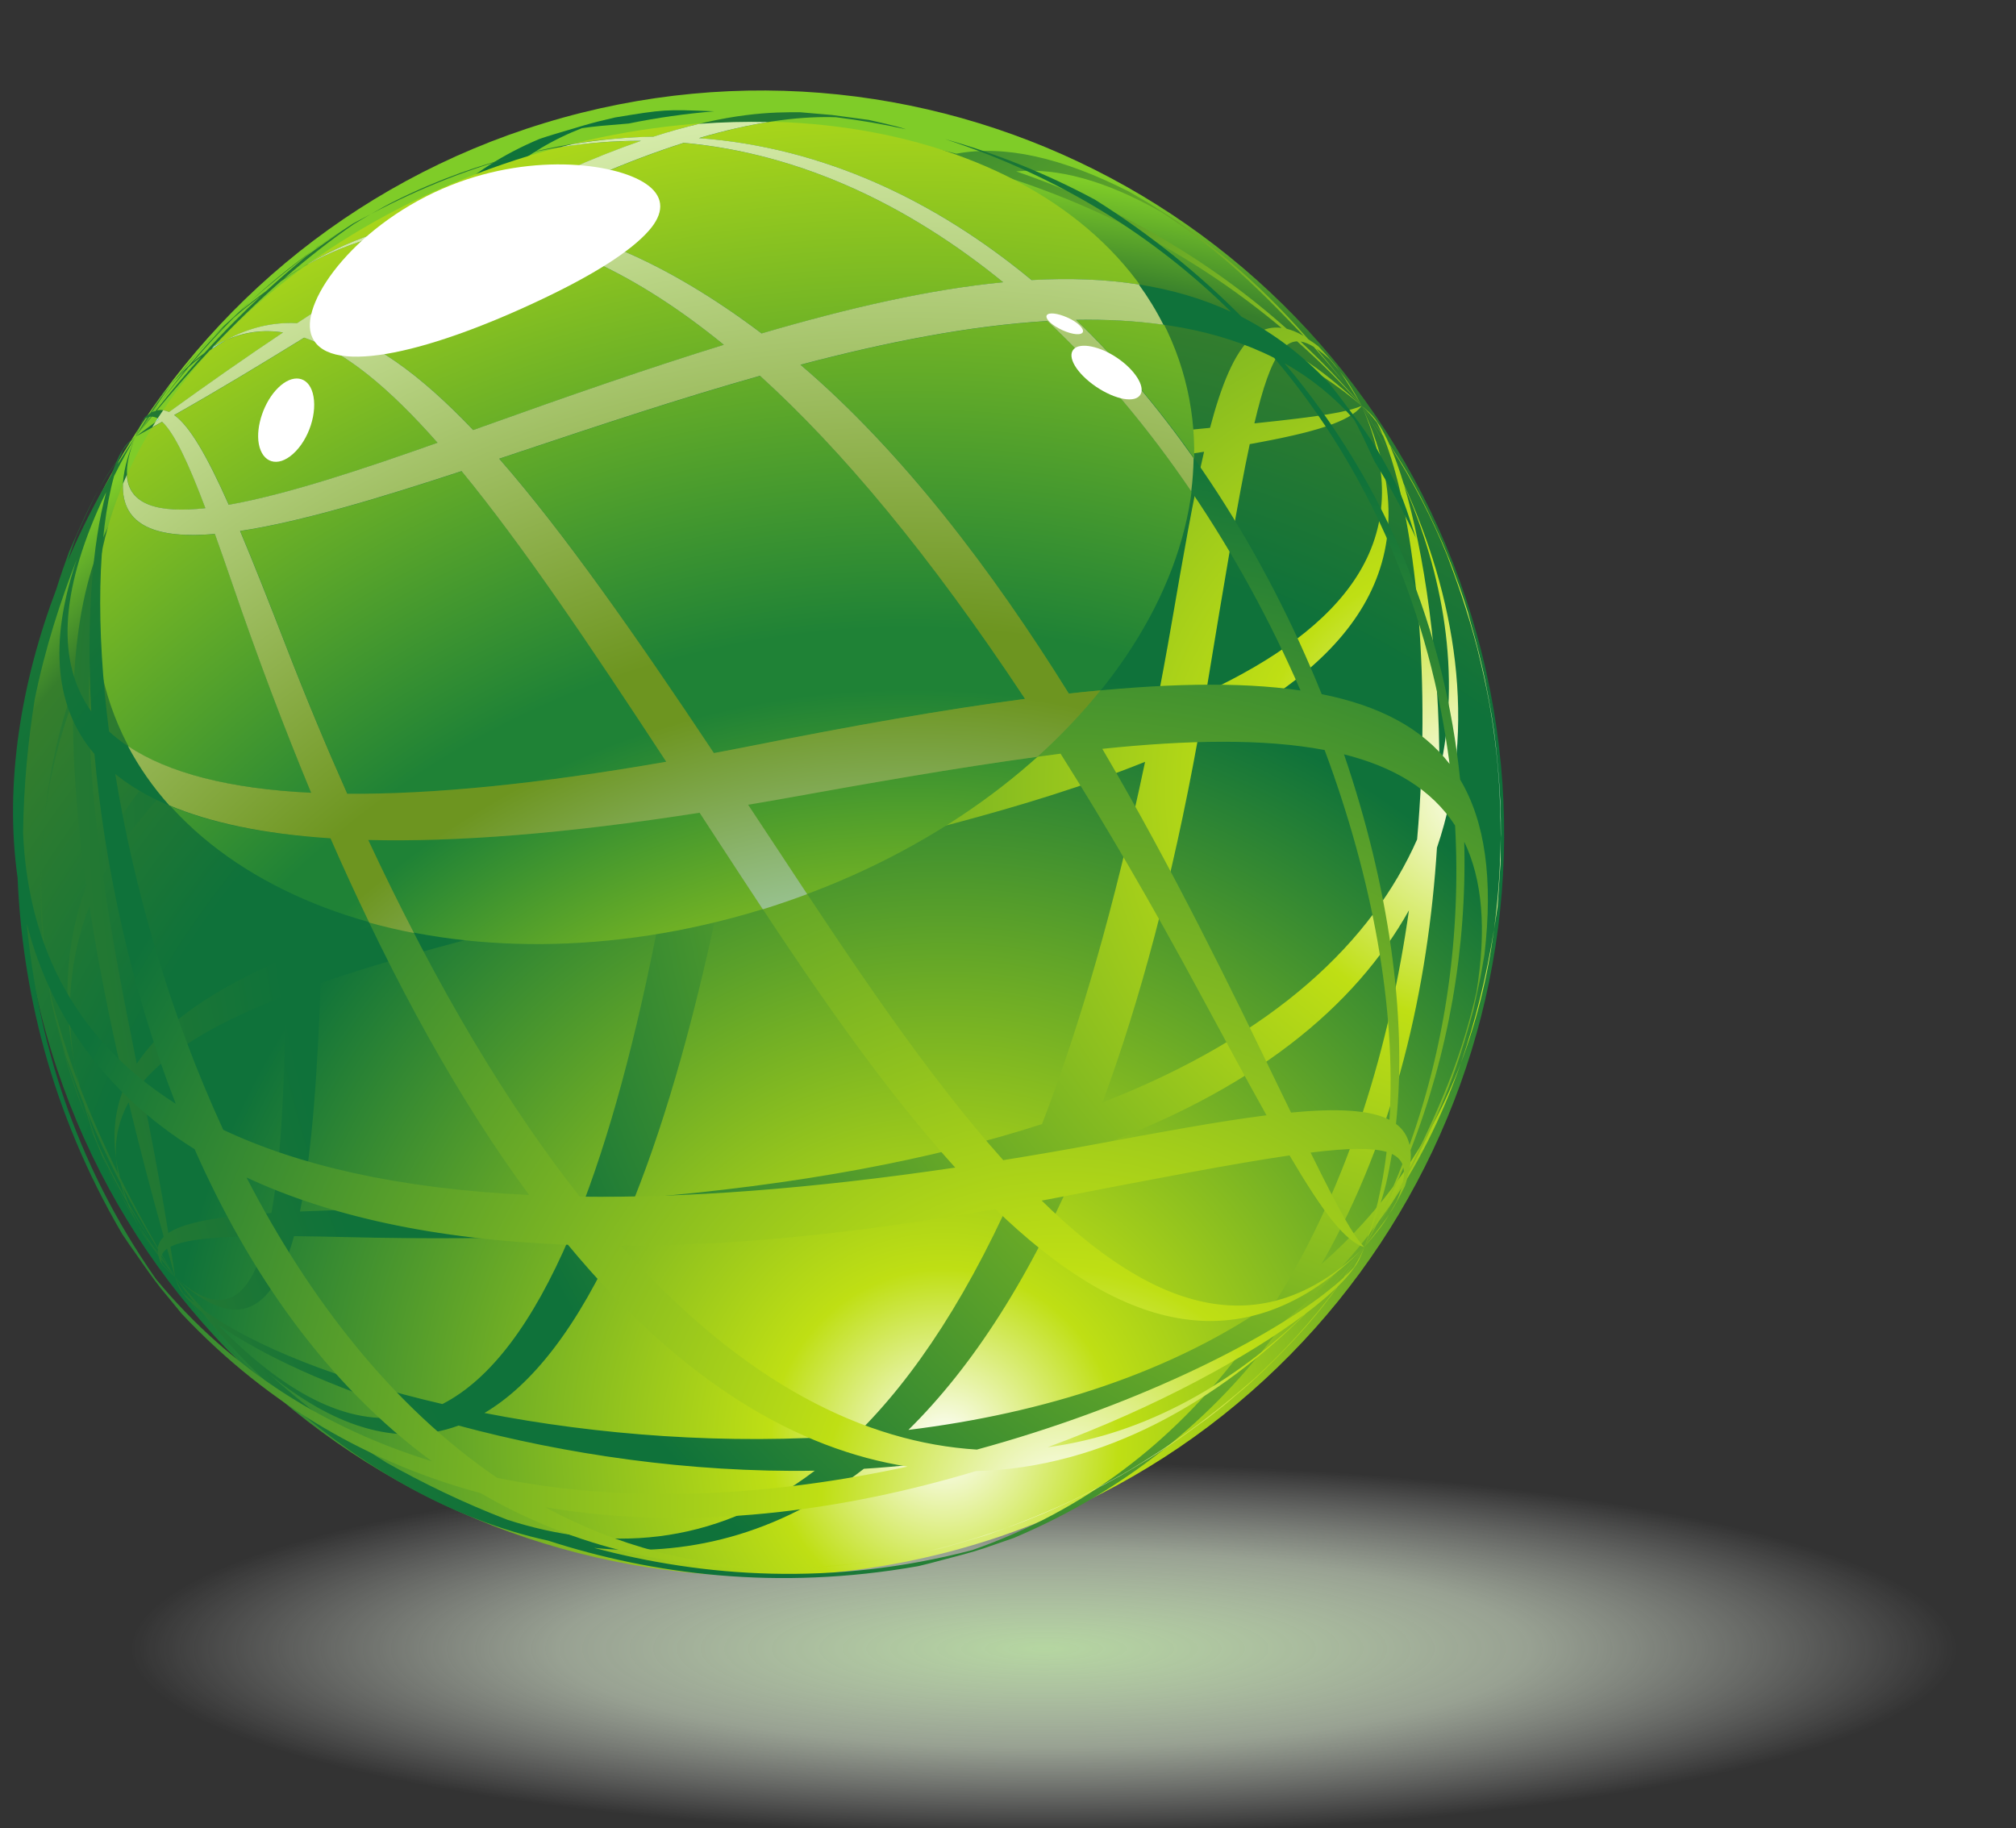 <?xml version="1.0" encoding="UTF-8" standalone="no"?>
<!-- Created with Inkscape (http://www.inkscape.org/) -->

<svg
   xmlns:dc="http://purl.org/dc/elements/1.1/"
   xmlns:cc="http://creativecommons.org/ns#"
   xmlns:rdf="http://www.w3.org/1999/02/22-rdf-syntax-ns#"
   xmlns:svg="http://www.w3.org/2000/svg"
   xmlns="http://www.w3.org/2000/svg"
   xmlns:sodipodi="http://sodipodi.sourceforge.net/DTD/sodipodi-0.dtd"
   xmlns:inkscape="http://www.inkscape.org/namespaces/inkscape"
   width="35.793mm"
   height="32.457mm"
   viewBox="0 0 35.793 32.457"
   version="1.1"
   id="svg1789"
   inkscape:version="0.92.5 (2060ec1f9f, 2020-04-08)"
   sodipodi:docname="logo.svg">
  <rect x="0" y="0" width="35.793" height="32.457" fill="#333333" stroke="none"/>
  <defs
     id="defs1783">
    <clipPath
       clipPathUnits="userSpaceOnUse"
       id="clipPath1328">
      <path
         d="m 2868.87,2054.47 c -0.39,-0.42 -0.76,-0.85 -1.16,-1.28 2.49,1.69 4.97,3.29 7.43,4.64 -2.09,-0.94 -4.18,-2.11 -6.27,-3.36"
         id="path1326"
         inkscape:connector-curvature="0" />
    </clipPath>
    <radialGradient
       fx="0"
       fy="0"
       cx="0"
       cy="0"
       r="0.876"
       gradientUnits="userSpaceOnUse"
       gradientTransform="matrix(-243.805,800.083,800.083,243.805,3229.28,1457.72)"
       spreadMethod="pad"
       id="radialGradient1338">
      <stop
         style="stop-opacity:1;stop-color:#ffffff"
         offset="0"
         id="stop1330" />
      <stop
         style="stop-opacity:1;stop-color:#6baee3"
         offset="0.612"
         id="stop1332" />
      <stop
         style="stop-opacity:1;stop-color:#6baee3"
         offset="0.621"
         id="stop1334" />
      <stop
         style="stop-opacity:1;stop-color:#b0e6fa"
         offset="1"
         id="stop1336" />
    </radialGradient>
    <clipPath
       clipPathUnits="userSpaceOnUse"
       id="clipPath1304">
      <path
         d="m 3085.64,2158.9 c -22.93,-7.9 -51.11,-20.07 -85.91,-38.89 -31.84,-0.14 -59.18,-9.77 -82.67,-23.37 -0.22,-0.17 -0.46,-0.33 -0.69,-0.5 22.22,12.09 46.91,19.2 74.14,18.79 -23.48,-13.04 -49.79,-29.01 -79.3,-48.51 -12.15,0.58 -24.14,-2.1 -36.07,-8.59 9.43,4.23 19.05,5.37 28.94,3.87 -18.08,-12.09 -37.34,-25.51 -57.83,-40.35 -1,0.46 -2,0.75 -2.99,0.91 -0.94,-1.4 -1.92,-2.8 -2.83,-4.21 0.25,-0.14 0.51,-0.21 0.76,-0.39 -0.61,-0.45 -1.25,-0.92 -1.85,-1.37 -0.57,-0.89 -1.1,-1.79 -1.64,-2.69 1.66,0.94 3.32,1.85 5,2.78 6.13,-5.64 13.14,-20.39 21.97,-43.83 -23.46,-2.58 -39.03,1.43 -39.85,16.92 -0.68,-1.52 -1.32,-3.05 -1.96,-4.57 -0.87,-21.66 17.64,-27.91 46.62,-25.43 2.73,-7.61 5.62,-15.86 8.7,-24.88 13.15,-38.41 26.55,-73.75 40.12,-106.41 -41.39,2.02 -72.32,9.96 -92.93,23.71 5.7,-10.82 12.74,-20.87 20.98,-30.1 20.49,-8.64 47.28,-14.5 81.79,-16.72 6.51,-14.92 13.07,-29.05 19.65,-42.75 7.38,-2.05 14.96,-3.82 22.71,-5.31 -7.77,15.01 -15.5,30.65 -23.21,47.22 44.27,-1.09 99.64,3.09 168.08,13.82 3.36,-5.15 6.74,-10.35 10.18,-15.62 7.07,-10.85 14.41,-22.07 21.89,-33.38 7.64,2.37 15.14,4.95 22.5,7.71 -4.33,6.55 -8.63,13.06 -12.87,19.5 -5.78,8.76 -11.46,17.35 -17.09,25.85 4.86,0.84 9.57,1.6 14.55,2.49 46.21,8.31 90.82,16.23 132.21,21.82 11.87,10.7 22.58,22 32.01,33.72 -5.27,-0.48 -10.62,-1.02 -16.11,-1.63 -38.81,62.39 -84.3,122.68 -136.1,166.8 43.05,11.37 85.67,19.84 125.26,22.19 26.97,-25.36 51.44,-54.73 72.97,-86.44 0.72,5.62 1.09,11.24 1.21,16.87 -17.93,25.4 -37.8,49.16 -59.63,70.15 15.37,0.3 30.17,-0.51 44.31,-2.49 -3.59,7.14 -7.77,13.97 -12.48,20.45 -17.01,2.66 -35.13,3.32 -54.41,2.23 -48.83,40.4 -105.7,67.36 -168.75,72.02 13.46,3.98 25.06,6.51 35.21,8.15 -11.5,0.27 -23.24,-0.03 -35.13,-0.92 -7.03,-1.68 -14.65,-3.75 -23.18,-6.51 -13.4,-0.19 -27.12,-1.51 -41.02,-3.79 -2.05,-0.5 -4.1,-0.99 -6.15,-1.52 13.82,2.17 27.46,3.26 40.89,3.2 z m -78.44,-45.13 c 35.98,-4.52 76.09,-22.19 120.46,-58.34 -37.98,-11.73 -78.79,-25.92 -122.58,-41.61 -1.51,-0.54 -3.04,-1.09 -4.56,-1.63 -26.95,28.33 -52.22,46.76 -76.69,52.44 27.46,16.94 55,33.76 83.37,49.14 z m -130.68,-139.49 c -10.97,24.7 -19.74,39.83 -27.67,45.52 22.28,12.57 44.14,25.83 65.92,39.25 20.95,-7.12 43.24,-25.62 67.65,-53.31 -37.38,-13.24 -76.13,-26.19 -105.9,-31.46 z m 60.11,-146.6 c -10.54,23.76 -21.04,48.96 -31.43,75.86 -8.62,22.28 -16.18,41.39 -22.93,57.44 31.39,4.74 71.73,17.03 112.36,30.35 30.74,-37.45 64.86,-87.96 103.83,-147.41 -64.07,-11.18 -118.01,-16.58 -161.83,-16.24 z m 343.82,48.14 c -41.21,-5.43 -87.81,-13.67 -139.92,-24.06 -6.1,-1.22 -11.99,-2.33 -17.93,-3.44 -39.92,59.93 -75.71,111.41 -108.87,149.32 3.98,1.33 7.95,2.65 11.9,3.97 38.57,12.88 79.45,26.52 120.37,38.08 41.27,-37.43 86.07,-90.8 134.45,-163.87 z m -173.11,282.07 c 59.3,-5.41 114.05,-31.66 162,-70.73 -36.8,-3.56 -77.54,-12.78 -122.52,-25.96 -49.34,37.18 -92.29,54.06 -129.55,57.85 14.7,7.72 29.59,15.15 44.94,21.77 16.84,7.28 31.75,12.79 45.13,17.07"
         id="path1302"
         inkscape:connector-curvature="0" />
    </clipPath>
    <radialGradient
       fx="0"
       fy="0"
       cx="0"
       cy="0"
       r="0.876"
       gradientUnits="userSpaceOnUse"
       gradientTransform="matrix(-243.8,800.065,800.065,243.8,3229.18,1457.68)"
       spreadMethod="pad"
       id="radialGradient1318">
      <stop
         style="stop-opacity:1;stop-color:#ffffff"
         offset="0"
         id="stop1306" />
      <stop
         style="stop-opacity:1;stop-color:#bfeaf4"
         offset="0.303"
         id="stop1308" />
      <stop
         style="stop-opacity:1;stop-color:#6d9520"
         offset="0.579"
         id="stop1310" />
      <stop
         style="stop-opacity:1;stop-color:#6d9520"
         offset="0.612"
         id="stop1312" />
      <stop
         style="stop-opacity:1;stop-color:#6d9520"
         offset="0.621"
         id="stop1314" />
      <stop
         style="stop-opacity:1;stop-color:#daefb0"
         offset="1"
         id="stop1316" />
    </radialGradient>
    <clipPath
       clipPathUnits="userSpaceOnUse"
       id="clipPath1284">
      <path
         d="m 2840.43,2018.05 c -0.37,-0.58 -0.73,-1.17 -1.09,-1.76 0.6,0.45 1.24,0.92 1.85,1.37 -0.25,0.18 -0.51,0.25 -0.76,0.39"
         id="path1282"
         inkscape:connector-curvature="0" />
    </clipPath>
    <radialGradient
       fx="0"
       fy="0"
       cx="0"
       cy="0"
       r="0.876"
       gradientUnits="userSpaceOnUse"
       gradientTransform="matrix(-243.797,800.056,800.056,243.797,3229.19,1457.68)"
       spreadMethod="pad"
       id="radialGradient1294">
      <stop
         style="stop-opacity:1;stop-color:#ffffff"
         offset="0"
         id="stop1286" />
      <stop
         style="stop-opacity:1;stop-color:#6baee3"
         offset="0.612"
         id="stop1288" />
      <stop
         style="stop-opacity:1;stop-color:#6baee3"
         offset="0.621"
         id="stop1290" />
      <stop
         style="stop-opacity:1;stop-color:#b0e6fa"
         offset="1"
         id="stop1292" />
    </radialGradient>
    <clipPath
       clipPathUnits="userSpaceOnUse"
       id="clipPath1258">
      <path
         d="m 3501.17,1834.88 c -7.69,74.49 -36.25,148.55 -89.08,211.19 13.12,-7.35 24.94,-16.82 35.31,-28.58 2.74,-4.91 5.51,-10.82 10.43,-21.4 7.76,-12.48 14.71,-25.39 20.88,-38.59 -7.71,23.83 -7.95,24.24 -20.37,46.1 l -5.04,7.53 c -2.62,3.8 -5.84,8.11 -9.12,12.41 -3.22,4.35 -6.47,8.68 -9.39,12.28 -13.48,14.39 -28.27,25.52 -44.44,33.79 -21.52,21.66 -46.17,41.7 -74.39,59.43 -24.59,13.22 -50.1,23.43 -76.08,30.74 58.23,-18.98 106.49,-49.57 145.08,-87.64 -29.3,13.6 -62.93,18.25 -101.11,16.09 -48.83,40.4 -105.71,67.36 -168.75,72.02 32.24,9.54 54.29,11.11 69.45,10.62 11.9,-1.47 23.75,-3.47 35.53,-6.1 -5.53,1.83 -13.13,3.41 -18.79,4.73 l -18.67,2.5 -16.17,1.4 c -13.21,0.07 -35.79,0.12 -74.46,-12.43 -21.49,-0.29 -43.65,-3.18 -66.4,-9 20.45,4.82 40.5,6.97 60.12,6.89 -22.92,-7.9 -51.1,-20.07 -85.91,-38.89 -33.35,-0.15 -61.82,-10.65 -86.03,-25.28 22.89,12.99 48.5,20.63 76.82,20.2 -23.48,-13.04 -49.8,-29.01 -79.3,-48.51 -12.15,0.58 -24.14,-2.1 -36.08,-8.59 9.44,4.23 19.05,5.37 28.94,3.87 -18.08,-12.09 -37.33,-25.51 -57.82,-40.35 -2.13,0.98 -4.22,1.3 -6.27,0.83 8.9,10.74 17.84,20.88 26.82,30.45 2.79,1.91 5.56,3.68 8.33,5.2 -2.32,-1.05 -4.63,-2.3 -6.95,-3.71 11.54,12.19 23.13,23.4 34.75,33.6 3.49,2.4 7.06,4.77 10.76,7.01 -3.18,-1.8 -6.26,-3.79 -9.34,-5.79 11.84,10.3 23.7,19.58 35.57,27.75 2.86,1.73 5.74,3.45 8.59,5.09 -1.89,-1 -3.79,-2.02 -5.68,-3.03 0.02,0.02 0.06,0.05 0.09,0.07 -0.05,-0.03 -0.1,-0.07 -0.15,-0.09 -1.11,-0.6 -2.22,-1.16 -3.36,-1.79 l -18.2,-12.02 c -0.66,-0.5 -1.25,-0.96 -1.89,-1.45 1.43,1.02 2.92,2.04 4.41,3.07 3.25,2.1 6.69,4.3 10.31,6.55 -6.3,-4.12 -12.53,-8.37 -18.59,-12.9 -6.47,-5.38 -13.15,-11.15 -20.12,-17.52 -4.63,-3.39 -9.14,-6.94 -13.53,-10.7 1.82,1.76 3.47,3.51 5.39,5.29 -2.82,-2.53 -5.52,-5.08 -8.19,-7.65 -3.53,-3.12 -6.97,-6.36 -10.33,-9.69 1.84,1.71 3.79,3.41 5.7,5.12 -6.08,-6.15 -11.99,-12.71 -18.09,-20.12 -2.12,-1.94 -4.23,-4.06 -6.34,-6.33 2.92,3.56 6.46,7.76 11.05,13.17 -4.87,-5.41 -8.34,-9.49 -11.74,-13.91 -0.85,-0.92 -1.7,-1.74 -2.55,-2.72 0.63,0.67 1.27,1.24 1.9,1.88 -0.28,-0.35 -0.55,-0.7 -0.83,-1.07 0.33,0.42 0.72,0.89 1.08,1.33 1.92,1.96 3.84,3.86 5.76,5.61 -4.24,-5.2 -8.59,-10.8 -13.23,-17.04 4.64,5.99 9.6,12.16 14.81,18.4 2.1,1.86 4.2,3.62 6.31,5.23 -7.37,-8.18 -15.07,-17.28 -23.2,-27.54 -0.34,-0.1 -0.69,-0.22 -1.04,-0.37 1.04,1.43 2.11,2.91 3.12,4.28 -1.13,-1.47 -2.24,-2.91 -3.35,-4.37 -0.18,-0.08 -0.38,-0.1 -0.55,-0.2 4.11,6.08 7.32,10.71 10.29,14.67 -4.33,-5.36 -7.31,-9.46 -11.01,-15.08 -0.1,-0.06 -0.2,-0.17 -0.32,-0.23 2.8,4.33 5.66,8.59 8.32,12.26 0.65,0.74 1.29,1.49 1.94,2.24 -0.41,-0.45 -0.83,-0.81 -1.25,-1.26 l -1.02,-1.28 -0.7,-0.89 c -2.31,-3.34 -4.97,-7.28 -7.55,-11.28 -0.79,-0.53 -1.57,-1.03 -2.35,-1.78 l -1.23,-1.69 c -1.17,-2.37 -2.68,-5.58 -3.48,-8.11 1.12,2.59 2.54,5.85 4.02,8.5 0.62,0.51 1.24,0.94 1.87,1.22 -2.14,-3.38 -4.21,-6.73 -5.89,-9.72 1.8,2.99 3.89,6.36 6.05,9.76 0.04,0.02 0.1,0.03 0.16,0.04 -1.81,-2.79 -3.79,-5.93 -6.21,-9.8 2.53,3.78 4.69,6.99 6.66,9.93 0.08,0.02 0.16,0.05 0.23,0.06 -2.34,-3.27 -4.64,-6.6 -6.89,-9.99 2.5,3.55 4.88,6.88 7.22,10.09 0.24,0.04 0.47,0.11 0.73,0.13 -2.64,-3.36 -5.23,-6.61 -7.95,-10.22 2.75,3.49 5.51,6.8 8.28,10.17 1.23,-0.04 2.49,-0.45 3.79,-1.35 -4,-2.92 -7.97,-5.78 -12.07,-8.82 4.57,2.43 9.04,5.03 13.56,7.54 6.15,-5.64 13.16,-20.39 21.99,-43.83 -31.25,-3.43 -48.5,4.8 -35.55,36.29 -17.48,-41.15 2.63,-52.6 40.35,-49.37 2.74,-7.61 5.63,-15.86 8.71,-24.88 13.15,-38.41 26.54,-73.75 40.12,-106.41 -48.38,2.36 -82.6,12.74 -102.58,31.14 -6.83,53.26 -5.76,99.48 2.54,129.53 1.11,2.2 2.23,4.43 3.2,6.28 2.42,4.5 4.93,9.05 7.66,13.71 -0.9,-1.5 -1.78,-3.01 -2.66,-4.52 1.51,2.66 2.48,4.26 2.66,4.52 -3.07,-4.5 -6.07,-9.15 -9,-13.92 0.44,1.35 0.89,2.69 1.38,3.95 2.29,3.12 4.73,6.35 7.62,9.97 -2.93,-3.73 -5.31,-6.8 -7.52,-9.72 0.4,1.02 0.81,2.01 1.23,2.97 1.88,2.45 4.14,5.06 6.29,6.75 -1.95,-1.37 -4.45,-3.51 -5.78,-5.49 l -2.17,-3.51 c -0.53,-1.05 -1.02,-2.21 -1.52,-3.35 -3.34,-4.6 -6.19,-8.96 -9.24,-14.58 2.6,4.59 5.53,9.15 9.02,14.1 -0.85,-1.98 -1.68,-4.05 -2.45,-6.29 -8.17,-13.78 -15.67,-28.53 -22.24,-43.95 1.7,5.23 3.23,9.54 4.38,12.66 4.69,10.45 8.12,17.65 11.29,23.48 -5.05,-8.92 -9.12,-18.13 -14.95,-31.38 -2.04,-5.51 -4.27,-11.94 -6.53,-19.13 -17.64,-46.61 -26.44,-98.11 -19.6,-146.4 2.32,-55.19 16.23,-117.66 53.04,-180.61 2.16,-3.3 4.74,-6.97 7.39,-10.69 4.14,-6 8.48,-12.18 12.41,-17.11 l 10.42,-12.68 c 45.16,-47.98 97.31,-76.39 151.6,-90.99 42.66,-24.87 93.32,-39.27 153.13,-38.11 -44.72,0.41 -84.74,11.72 -120.29,30.93 74.71,-12.61 151.56,-1.72 218.46,18.36 65.29,1.62 123.53,36.23 167.3,79.92 6.23,4.71 11.51,9.16 15.72,13.22 -13.14,-17.73 -27.48,-33.08 -42.11,-46.5 -10.29,-8.96 -22.94,-19.53 -38.77,-30.58 -8.14,-5.55 -15.74,-10.47 -23.26,-14.98 -10.91,-6.45 -22.99,-12.84 -36.52,-18.91 -8.05,-3.59 -16.7,-7.12 -26.45,-10.78 0.61,0.21 1.2,0.38 1.8,0.6 8.63,3.11 20.59,7.97 34.36,14.63 9.06,4.31 17.97,9.03 27.38,14.68 10.49,6.17 21.46,13.36 32.62,21.6 1.75,1.24 3.45,2.43 5.29,3.76 6.48,5.02 9.47,7.39 14.65,11.92 5.64,4.66 8.06,6.92 14.2,12.69 18.45,18 28.24,29.64 37.3,42.35 2.81,2.76 5.2,5.36 6.99,7.71 l 0.22,0.3 c 0.68,0.96 1.64,2.23 2.32,3.2 1.57,2.43 3.01,6.03 3.95,8.75 -1.23,-3.23 -3.36,-6.99 -5.31,-10.24 -1.39,-1.5 -2.89,-3.04 -4.59,-4.62 3.14,4.6 6.32,9.43 9.9,14.86 -3.36,-5.38 -6.93,-10.43 -10.51,-15.45 -2.64,-2.43 -5.66,-4.96 -8.98,-7.55 6.97,7.49 13.53,15.17 19.49,23 -6.04,-7.82 -12.6,-15.51 -19.51,-23.03 -33.11,-25.8 -98.85,-58.31 -177.03,-79.65 -55.98,3.48 -117.68,32.7 -180.56,103.38 54.36,0 117.33,5.79 189.95,18.61 59.9,-57.95 124.26,-83.02 187.15,-19.31 -53.65,-52.46 -109.75,-29.38 -163.65,23.64 0.66,0.13 1.32,0.24 2.01,0.37 55.47,10.72 95.53,18.45 123.71,22.54 17.4,-29.57 28.4,-43.68 37.93,-46.55 -5.74,6.08 -12.13,17.34 -27.25,47.99 18.87,2.33 31.23,2.53 38.56,0.33 -2.11,-17.38 -5.84,-33.61 -11.31,-48.32 3.85,9.43 8.65,22.22 11.01,32.13 1.16,4.91 2.13,10 2.99,15.17 2.64,-1.26 4.4,-2.98 5.3,-5.21 -5.61,-14.41 -11.98,-28.5 -19.3,-42.09 7.42,12.96 13.96,26.5 19.82,40.41 0.43,-2.02 0.35,-4.4 -0.19,-7.12 -5.92,-11.31 -12.42,-22.43 -19.63,-33.29 7.4,11.32 13.75,21.82 19.22,31.6 -0.61,-2.45 -1.51,-5.13 -2.72,-8.11 -1.58,-2.81 -2.81,-4.98 -3.9,-6.84 2.73,4.05 4.57,7.55 8,14.31 0.77,2.22 1.18,4.17 1.64,6.16 20.63,37.96 27.91,64.36 33.13,83.26 l 3.61,16.77 1.96,11.26 c 4.47,38.43 0.33,67.52 -12.33,88.83 z m -642.99,211.61 c 6.27,7.43 13.19,14.99 20.88,22.66 4.46,3.84 9.16,7.6 14.01,11.3 -9.09,-8.42 -18.67,-17.93 -28.95,-29.26 -1.99,-1.43 -3.96,-2.99 -5.94,-4.7 z m 439.79,-580.25 c 3.1,1.36 6.13,2.78 9.18,4.23 -2.99,-1.43 -6.06,-2.83 -9.18,-4.23 z m 124.14,97.17 c -34.67,-33.56 -79.38,-60.54 -130.2,-67.24 56.12,20.59 102.41,46.41 130.2,67.24 z m -15.29,485.38 c 49.74,-58.58 79.33,-131.11 88.98,-205.97 -14,18.16 -35.64,29.54 -64.86,35.38 -28.23,70.18 -70.73,138.13 -124.51,189.84 37.44,0.74 71.68,-4.7 100.39,-19.25 z m -114.96,18.67 c 54.06,-50.81 98.08,-117.7 128.34,-187.39 -31.37,4.58 -70.57,3.62 -117.5,-1.6 -38.79,62.39 -84.28,122.68 -136.1,166.8 43.05,11.37 85.67,19.84 125.26,22.19 z m -11.33,-191.68 c -41.23,-5.43 -87.82,-13.67 -139.92,-24.06 -6.1,-1.22 -12,-2.33 -17.93,-3.44 -39.93,59.93 -75.72,111.41 -108.88,149.33 3.97,1.32 7.95,2.64 11.89,3.96 38.59,12.88 79.47,26.52 120.38,38.08 41.27,-37.43 86.08,-90.8 134.46,-163.87 z m -218.24,265.01 c 16.83,7.27 31.75,12.78 45.12,17.06 59.29,-5.4 114.04,-31.65 161.98,-70.72 -36.77,-3.57 -77.53,-12.79 -122.5,-25.97 -49.33,37.18 -92.28,54.06 -129.55,57.86 14.71,7.71 29.59,15.14 44.95,21.77 z m -55.02,-27.06 c 35.98,-4.52 76.09,-22.19 120.46,-58.34 -37.98,-11.73 -78.8,-25.92 -122.57,-41.6 -1.52,-0.55 -3.05,-1.09 -4.57,-1.64 -26.94,28.33 -52.21,46.76 -76.68,52.44 27.46,16.95 54.98,33.77 83.36,49.14 z M 2876.6,1974.24 c -10.97,24.7 -19.74,39.83 -27.67,45.53 22.27,12.56 44.14,25.82 65.91,39.25 20.96,-7.13 43.25,-25.63 67.66,-53.32 -37.38,-13.24 -76.14,-26.19 -105.9,-31.46 z m 28.67,-70.74 c -8.62,22.29 -16.17,41.39 -22.93,57.45 31.39,4.73 71.74,17.02 112.37,30.34 30.73,-37.45 64.86,-87.96 103.81,-147.41 -64.05,-11.17 -117.99,-16.58 -161.82,-16.24 -10.55,23.76 -21.04,48.96 -31.43,75.86 z m 22.94,-98.47 c 32.81,-75.19 66.63,-134.71 100.68,-180.91 -66.78,3.2 -117.35,15.18 -155.16,33.08 -27.43,59.47 -45.45,123.13 -54.78,180.51 21.44,-17.48 56.44,-29.28 109.26,-32.68 z m -113.87,175.61 c -7.13,-26.48 -10.12,-65.67 -7.54,-111.2 -17.56,24.59 -15.96,59.96 5.1,106.17 0.85,1.81 1.62,3.35 2.44,5.03 z m -36.25,-105.12 c 5.27,26.08 13.28,50.56 21.41,71.24 -12.84,-37.81 -13.29,-72.97 8.9,-98.94 5.08,-55.4 18.1,-118.01 41.23,-177.43 -55.36,35.23 -75.25,85.99 -77.44,137.54 0.32,24.6 2.67,47.38 5.9,67.59 z m 61.54,-294.06 c -42.1,60.05 -60.16,123.09 -65.57,180.34 11.45,-44.5 37.91,-84.91 85.14,-114.44 27.43,-62.08 66.65,-119 120.34,-158.31 -52.59,16.2 -101.06,45.36 -139.91,92.41 z m 381.23,-95.11 c -66.76,-14.49 -139.84,-19.66 -208.2,-5.71 -53.45,36.43 -95.56,91.27 -127.13,152.38 41.14,-19.25 94.72,-31.57 163.06,-34.14 58.56,-70.7 117.31,-103.92 172.27,-112.53 z m -166.3,136.94 c -35.79,45.41 -71.8,104.8 -107.2,180.89 44.28,-1.09 99.65,3.11 168.07,13.83 3.36,-5.15 6.76,-10.35 10.2,-15.61 35.39,-54.3 75.99,-116.55 119.41,-164.37 -73.93,-10.92 -137,-15.47 -190.48,-14.74 z m 261.75,26.62 c -16.11,-2.99 -31.68,-5.65 -46.92,-8.11 -39.55,44.22 -77.59,101.85 -112.26,154.41 -5.78,8.77 -11.45,17.36 -17.07,25.86 4.84,0.84 9.57,1.6 14.53,2.49 50.55,9.09 99.36,17.85 143.89,23.44 22.71,-35.95 46.15,-76.06 70.41,-121.04 13.38,-24.81 24.53,-45.36 34.06,-62.4 -24.1,-3.04 -53.32,-8.46 -86.64,-14.65 z m 149,12.36 c -10.17,5.19 -27.2,5.86 -49.92,3.67 -2.11,4.32 -4.3,8.82 -6.66,13.71 -22.89,47.36 -52.73,108.95 -89.08,170.81 43.32,4.51 81.78,5.26 112.77,-0.6 24.4,-65.4 36.37,-131.5 32.89,-187.59 z m 3.32,-2.09 c 5.82,54.9 -3.81,121.27 -26.36,187.49 25.07,-6.29 44.41,-17.73 56.34,-36.1 3.01,-55.17 -4.68,-110.69 -23.1,-162.08 -1,4.48 -3.28,8.03 -6.88,10.69 z m 40.8,66.79 c -6.95,-30 -15.86,-53.11 -33.84,-89.33 0.62,3.45 0.7,6.47 0.43,9.23 19.08,48.73 28.61,102.27 27.24,156.42 9.03,-18.8 11.51,-43.79 6.17,-76.32 z m -622.16,350.25 c 9.27,8.3 19.59,16.58 32.13,26.21 -12.22,-8.78 -22.78,-17.54 -32.13,-26.21 z m 577.89,-462.93 c -2.62,-3.9 -6.08,-8.31 -12.6,-16.65 7.15,8.34 9.32,11.09 12.6,16.65 z m -226.82,-169.41 22.44,6.64 c 3.73,1.33 7.25,2.64 10.7,3.93 -15.27,-5.42 -30.09,-9.65 -44.53,-12.87 3.79,0.74 7.54,1.44 11.39,2.3 z m -276.89,683.84 c -4.03,-1.99 -8.41,-4.42 -12.86,-6.98 26.31,13.9 52.02,23.84 77,30.23 -21.02,-4.95 -42.43,-12.53 -64.14,-23.25 z m -92.7,-68.84 c -0.55,-0.52 -1.11,-1.03 -1.64,-1.54 l -4,-4.23 c -0.77,-0.9 -1.32,-1.56 -2.04,-2.39 1.23,1.36 2.7,2.96 4.11,4.51 1.19,1.22 2.37,2.45 3.57,3.65 z m 358.2,-617.3 c -24.45,-4.86 -47.61,-7.37 -69.55,-7.81 22.03,-0.19 45.24,2.36 69.55,7.81"
         id="path1256"
         inkscape:connector-curvature="0" />
    </clipPath>
    <radialGradient
       fx="0"
       fy="0"
       cx="0"
       cy="0"
       r="0.989"
       gradientUnits="userSpaceOnUse"
       gradientTransform="matrix(-644.682,804.824,804.824,644.682,3296.86,1469.21)"
       spreadMethod="pad"
       id="radialGradient1274">
      <stop
         style="stop-opacity:1;stop-color:#ffffff"
         offset="0"
         id="stop1260" />
      <stop
         style="stop-opacity:1;stop-color:#bfdf14"
         offset="0.118"
         id="stop1262" />
      <stop
         style="stop-opacity:1;stop-color:#0f723a"
         offset="0.529"
         id="stop1264" />
      <stop
         style="stop-opacity:1;stop-color:#0f723a"
         offset="0.612"
         id="stop1266" />
      <stop
         style="stop-opacity:1;stop-color:#367e2c"
         offset="0.792"
         id="stop1268" />
      <stop
         style="stop-opacity:1;stop-color:#7fcc28"
         offset="0.861"
         id="stop1270" />
      <stop
         style="stop-opacity:1;stop-color:#7fcc28"
         offset="1"
         id="stop1272" />
    </radialGradient>
    <clipPath
       clipPathUnits="userSpaceOnUse"
       id="clipPath1234">
      <path
         d="m 3360.05,2043.08 c 32.2,-105.7 -63.64,-228.55 -214.1,-274.4 -150.46,-45.84 -298.55,2.68 -330.75,108.37 -32.2,105.72 63.65,228.56 214.1,274.41 150.47,45.85 298.54,-2.67 330.75,-108.38"
         id="path1232"
         inkscape:connector-curvature="0" />
    </clipPath>
    <radialGradient
       fx="0"
       fy="0"
       cx="0"
       cy="0"
       r="0.876"
       gradientUnits="userSpaceOnUse"
       gradientTransform="matrix(-243.794,800.045,800.045,243.794,3229.34,1457.89)"
       spreadMethod="pad"
       id="radialGradient1248">
      <stop
         style="stop-opacity:1;stop-color:#ffffff"
         offset="0"
         id="stop1236" />
      <stop
         style="stop-opacity:1;stop-color:#bfdf14"
         offset="0.303"
         id="stop1238" />
      <stop
         style="stop-opacity:1;stop-color:#1f8236"
         offset="0.579"
         id="stop1240" />
      <stop
         style="stop-opacity:1;stop-color:#1f8236"
         offset="0.612"
         id="stop1242" />
      <stop
         style="stop-opacity:1;stop-color:#1f8236"
         offset="0.621"
         id="stop1244" />
      <stop
         style="stop-opacity:1;stop-color:#b0da19"
         offset="1"
         id="stop1246" />
    </radialGradient>
    <clipPath
       clipPathUnits="userSpaceOnUse"
       id="clipPath1208">
      <path
         d="m 3245.63,2152.39 c -72.54,18.63 -151.91,17.54 -228.99,-10.27 11.45,9.76 24.43,17.56 39.05,23.2 5.56,0.87 12.06,1.42 23.7,2.36 14.4,2.95 28.91,4.99 43.44,6.2 -25.03,1.03 -25.49,0.96 -50.31,-3.12 l -8.81,-2.1 c -4.47,-1.14 -9.64,-2.68 -14.8,-4.25 -5.2,-1.52 -10.39,-3.05 -14.78,-4.56 -18.17,-7.64 -33.75,-17.65 -47.1,-29.94 -27.79,-12.67 -55.15,-28.84 -81.56,-49.15 -20.93,-18.47 -39.36,-38.85 -55.24,-60.69 38.01,48.02 83.46,82.68 132.54,105.66 -22.92,-22.75 -38.95,-52.69 -50.17,-89.25 -54.84,-31.77 -99.87,-75.76 -126.1,-133.28 2.24,33.57 8.41,54.78 14.14,68.84 5.5,10.64 11.49,21.06 18.05,31.19 -3.64,-4.54 -7.75,-11.12 -10.96,-15.97 l -8.82,-16.65 -6.94,-14.67 c -4.63,-12.37 -12.53,-33.53 -14.16,-74.15 -7.2,-20.26 -12.18,-42.04 -14.61,-65.4 2.58,20.84 7.52,40.41 14.4,58.78 -0.54,-24.24 1.09,-54.9 6.66,-94.07 -11.44,-31.33 -11.47,-61.67 -6.13,-89.46 -4.24,25.98 -2.52,52.65 7.7,79.05 4.09,-26.54 9.92,-56.76 17.98,-91.2 -4.77,-11.19 -6.41,-23.36 -4.45,-36.81 -0.71,10.31 1.56,19.73 6.4,28.48 5.06,-21.15 10.96,-43.86 17.78,-68.23 -1.66,-1.66 -2.68,-3.5 -2.95,-5.59 -7,12.07 -13.4,23.98 -19.26,35.72 -0.82,3.27 -1.53,6.49 -1.97,9.62 0.16,-2.54 0.52,-5.15 1.05,-7.8 -7.42,15.04 -13.91,29.79 -19.45,44.23 -1.04,4.12 -2.03,8.28 -2.83,12.53 0.58,-3.6 1.37,-7.18 2.18,-10.76 -5.56,14.67 -10.13,29.02 -13.69,42.98 -0.62,3.29 -1.24,6.58 -1.78,9.83 0.27,-2.13 0.57,-4.26 0.86,-6.39 -0.02,0.04 -0.03,0.08 -0.04,0.11 0.02,-0.05 0.03,-0.11 0.04,-0.16 0.18,-1.26 0.32,-2.5 0.51,-3.77 l 4.96,-21.26 c 0.25,-0.78 0.47,-1.49 0.71,-2.26 -0.47,1.69 -0.9,3.44 -1.35,5.19 -0.84,3.78 -1.71,7.77 -2.56,11.95 1.67,-7.33 3.49,-14.65 5.63,-21.92 2.81,-7.92 5.9,-16.2 9.45,-24.95 1.58,-5.51 3.34,-10.98 5.35,-16.39 -1.02,2.32 -2.09,4.48 -3.09,6.89 1.39,-3.52 2.83,-6.94 4.33,-10.34 1.71,-4.39 3.54,-8.74 5.52,-13.05 -0.98,2.31 -1.9,4.75 -2.85,7.12 3.67,-7.83 7.77,-15.65 12.6,-23.95 1.09,-2.66 2.34,-5.37 3.73,-8.14 -2.31,3.97 -5.03,8.76 -8.51,14.94 3.39,-6.45 6,-11.11 8.97,-15.85 0.57,-1.11 1.04,-2.19 1.67,-3.32 -0.42,0.82 -0.73,1.61 -1.1,2.43 0.23,-0.39 0.46,-0.76 0.7,-1.15 -0.27,0.46 -0.57,0.99 -0.86,1.48 -1.17,2.48 -2.3,4.94 -3.27,7.34 3.41,-5.78 7.16,-11.8 11.4,-18.31 -4.01,6.43 -8.08,13.22 -12.13,20.26 -1.02,2.62 -1.94,5.2 -2.72,7.74 5.12,-9.74 10.99,-20.13 17.79,-31.31 -0.03,-0.37 -0.03,-0.73 -0.01,-1.11 -0.98,1.48 -2,2.99 -2.93,4.42 0.99,-1.57 1.95,-3.12 2.93,-4.67 0.01,-0.2 -0.03,-0.38 0,-0.58 -4.28,5.96 -7.52,10.58 -10.2,14.74 3.54,-5.92 6.35,-10.14 10.33,-15.55 0.02,-0.12 0.08,-0.26 0.11,-0.39 -3.1,4.13 -6.1,8.29 -8.62,12.06 -0.47,0.86 -0.94,1.73 -1.42,2.6 0.28,-0.55 0.46,-1.07 0.75,-1.62 l 0.84,-1.39 0.59,-0.97 c 2.32,-3.33 5.1,-7.19 7.97,-11 0.21,-0.92 0.42,-1.83 0.85,-2.82 l 1.16,-1.73 c 1.82,-1.93 4.3,-4.45 6.39,-6.08 -2.03,1.95 -4.61,4.4 -6.57,6.71 -0.27,0.76 -0.45,1.49 -0.5,2.18 2.42,-3.18 4.85,-6.28 7.07,-8.89 -2.17,2.71 -4.61,5.85 -7.05,9.05 0,0.06 0.02,0.11 0.02,0.16 1.99,-2.65 4.25,-5.6 7.03,-9.21 -2.66,3.68 -4.93,6.81 -7,9.69 0,0.08 0,0.16 0.02,0.23 2.26,-3.33 4.58,-6.65 6.98,-9.92 -2.46,3.57 -4.75,6.96 -6.96,10.26 0.05,0.25 0.06,0.5 0.14,0.73 2.23,-3.63 4.38,-7.19 6.82,-10.99 -2.31,3.78 -4.46,7.52 -6.66,11.28 0.47,1.15 1.29,2.19 2.59,3.09 1.34,-4.77 2.65,-9.47 4.07,-14.37 -0.69,5.13 -1.59,10.22 -2.37,15.33 7.43,3.8 23.69,5.26 48.74,5.41 -7.62,-30.49 -21.33,-43.82 -46.37,-20.74 32.54,-30.67 50.25,-15.8 60.31,20.71 8.08,-0.08 16.82,-0.23 26.35,-0.47 40.58,-1.01 78.38,-0.7 113.73,0.7 -19.01,-44.55 -40.62,-73.05 -64.81,-85.4 -52.32,12.09 -95.29,29.12 -120.6,47.33 -1.67,1.8 -3.38,3.63 -4.78,5.19 -3.37,3.81 -6.77,7.76 -10.2,11.94 1.11,-1.37 2.22,-2.72 3.32,-4.07 -1.98,2.34 -3.14,3.8 -3.32,4.07 3.15,-4.46 6.48,-8.88 9.93,-13.29 -1.11,0.9 -2.2,1.79 -3.23,2.68 -2.13,3.22 -4.31,6.64 -6.7,10.61 2.48,-4.05 4.53,-7.35 6.52,-10.43 -0.82,0.73 -1.61,1.45 -2.38,2.18 -1.64,2.61 -3.29,5.65 -4.14,8.25 0.62,-2.31 1.74,-5.4 3.14,-7.33 l 2.55,-3.26 c 0.8,-0.85 1.71,-1.72 2.61,-2.58 3.15,-4.73 6.25,-8.92 10.47,-13.73 -3.4,4.03 -6.66,8.35 -10.09,13.35 1.55,-1.48 3.21,-2.97 5.05,-4.48 10.08,-12.45 21.31,-24.6 33.49,-36.1 -4.31,3.4 -7.83,6.33 -10.35,8.49 -8.17,8.02 -13.73,13.75 -18.1,18.74 6.62,-7.84 13.83,-14.85 24.23,-24.91 4.46,-3.83 9.72,-8.14 15.69,-12.75 37.6,-32.74 82.83,-58.86 130.49,-69.18 52.57,-16.99 115.99,-25.63 187.81,-12.95 3.83,0.88 8.17,2.03 12.58,3.22 7.07,1.81 14.36,3.73 20.35,5.71 l 15.51,5.37 c 60.67,25.7 105.42,64.75 137.95,110.6 38.12,31.39 69.2,73.89 88.87,130.4 -15.9,-41.82 -40.4,-75.42 -70.75,-102.08 37.75,65.69 54.21,141.54 58.59,211.25 21.14,61.8 8.89,128.43 -16.9,184.64 -2.26,7.47 -4.59,13.97 -6.94,19.32 12.07,-18.47 21.5,-37.24 28.99,-55.62 4.84,-12.77 10.36,-28.29 15.24,-46.97 2.38,-9.57 4.35,-18.39 5.97,-27.01 2.27,-12.48 4.07,-26.02 5.07,-40.82 0.57,-8.79 0.88,-18.13 0.93,-28.54 0.01,0.63 0.05,1.24 0.05,1.88 0.09,9.19 -0.32,22.08 -1.8,37.3 -0.89,10.01 -2.22,19.99 -4.26,30.79 -2.15,11.98 -5.08,24.76 -8.94,38.08 -0.55,2.09 -1.08,4.08 -1.69,6.27 -2.45,7.81 -3.65,11.45 -6.09,17.87 -2.42,6.91 -3.69,9.97 -6.97,17.72 -10.49,23.56 -18.01,36.78 -26.78,49.68 -1.61,3.6 -3.22,6.74 -4.8,9.24 l -0.22,0.31 c -0.65,0.97 -1.51,2.31 -2.18,3.28 -1.74,2.31 -4.61,4.92 -6.84,6.74 2.6,-2.27 5.38,-5.58 7.76,-8.53 0.93,-1.82 1.85,-3.78 2.75,-5.91 -3.22,4.54 -6.66,9.21 -10.51,14.44 3.89,-5.02 7.38,-10.12 10.84,-15.21 1.37,-3.33 2.7,-7.04 3.96,-11.05 -4.6,9.14 -9.53,17.96 -14.8,26.26 5.23,-8.37 10.18,-17.2 14.82,-26.29 12.72,-40 20.39,-112.94 13.27,-193.67 -22.68,-51.29 -71.49,-99.02 -159.61,-133.46 18.86,50.99 35.29,112.05 48.46,184.6 75.13,36.07 120.99,87.73 83.06,168.82 30.59,-68.52 -10.53,-113.12 -78.96,-145.29 0.11,0.68 0.23,1.34 0.35,2.03 9.2,55.74 15.84,95.99 21.79,123.83 33.77,6.06 50.82,11.49 56.82,19.43 -7.7,-3.27 -20.49,-5.36 -54.46,-8.9 4.35,18.5 8.45,30.16 13.07,36.28 15.57,-8.01 29.48,-17.14 41.39,-27.38 -7.52,6.88 -17.84,15.83 -26.31,21.47 -4.21,2.8 -8.63,5.48 -13.18,8.08 2.09,2.03 4.3,3.09 6.7,3.16 11.58,-10.26 22.59,-21.12 32.79,-32.71 -9.59,11.45 -20.01,22.3 -31.03,32.62 2.05,-0.3 4.25,-1.21 6.62,-2.66 8.55,-9.47 16.72,-19.43 24.41,-29.96 -8.05,10.87 -15.7,20.46 -22.97,29 2.09,-1.42 4.29,-3.2 6.66,-5.36 2.09,-2.47 3.7,-4.38 5.07,-6.04 -2.86,3.95 -5.5,6.9 -10.65,12.47 -1.82,1.48 -3.5,2.55 -5.2,3.68 -28.46,32.5 -50.68,48.51 -66.6,59.95 l -14.47,9.22 -9.88,5.74 c -34.5,17.51 -63.21,23.74 -87.58,19.26 z m -421.59,-529.61 c -4.8,8.47 -9.49,17.58 -14.02,27.45 -2.05,5.51 -3.95,11.23 -5.72,17.05 4.74,-11.44 10.33,-23.72 17.39,-37.3 0.65,-2.35 1.42,-4.76 2.35,-7.2 z m 696.8,211.1 c -0.2,3.39 -0.49,6.73 -0.78,10.08 0.29,-3.28 0.55,-6.65 0.78,-10.08 z m -48.06,150.16 c 19.45,-44.16 29.23,-95.45 17.88,-145.44 0.16,59.76 -7.98,112.14 -17.88,145.44 z m -460.53,154.09 c 72.21,26.31 150.5,28.91 224.06,11.98 -21.9,-6.83 -40.08,-23.18 -55.68,-48.56 -75.63,-2.11 -154.09,-18.39 -221.25,-50.91 12.29,35.38 29.27,65.61 52.87,87.49 z m -57.39,-101.34 c 66.41,33.07 144.42,51.15 220.28,55.34 -15.18,-27.83 -27.87,-64.93 -39.27,-110.76 -71.98,-14.73 -144.31,-36.47 -203.66,-69.75 4.27,44.32 11.11,87.23 22.65,125.17 z m 175.84,-77.14 c -9.22,-40.55 -17.65,-87.1 -25.99,-139.59 -0.98,-6.13 -2,-12.05 -2.99,-17.99 -70.07,-16.66 -130.77,-32.36 -177.84,-50.3 0.14,4.19 0.28,8.37 0.41,12.53 1.32,40.65 2.7,83.72 6.06,126.12 49.42,25.71 115.02,49.21 200.35,69.23 z m -324.27,-112.72 c -0.98,18.31 -0.98,34.21 -0.36,48.24 25.65,53.73 69.26,95.97 122.56,127.38 -9.43,-35.73 -14.92,-77.16 -18.16,-123.91 -51.99,-33.36 -82.74,-67.79 -99.22,-101.42 -2.14,16.47 -3.95,33.01 -4.82,49.71 z m 6.28,-60.99 c 16.72,32.17 47.21,63.67 96.52,92.74 -2.18,-39.7 -3.04,-82.9 -3.53,-129.4 -0.02,-1.61 -0.03,-3.23 -0.04,-4.85 -35.93,-15.44 -61.98,-32.75 -75.8,-53.73 -6.36,31.64 -12.57,63.29 -17.15,95.24 z m 85.47,-170.96 c -26.97,-1.71 -44.21,-4.7 -52.3,-10.16 -4.04,25.26 -8.89,50.36 -13.93,75.45 13.95,17.18 39.03,31.66 73.48,44.95 -0.57,-39.66 -1.86,-80.5 -7.25,-110.24 z m 76.3,2.34 c -23.89,-0.34 -44.43,-0.8 -61.84,-1.57 6.46,31.1 8.93,73.19 10.54,115.92 45.78,15.83 105,30.3 174.27,46.22 -11.75,-63.96 -25.4,-116.43 -40.91,-157.41 -25.95,-1.64 -53.23,-2.74 -82.06,-3.16 z m 100.31,-12.65 c 81.91,4.68 149.46,15.75 204.6,31.65 -26.18,-61.52 -54.96,-104.8 -84.86,-134.05 -65.29,-5.08 -131.25,0.11 -188.3,11.27 23.83,14.05 47.04,42.78 68.56,91.13 z m -204.22,-45.86 c 22.36,-15.88 58.08,-32.28 101.68,-45.66 -29.16,-7.94 -61.77,5.85 -97.8,41.64 -1.4,1.42 -2.57,2.67 -3.88,4.02 z m 86.01,-70.47 c -22.62,14 -42.81,30 -59.37,44.8 31,-25.17 63.81,-37.79 95.88,-25.98 53.71,-14.46 116.95,-23.98 180.71,-22.9 -52.26,-39.71 -106.77,-40.74 -155.88,-24.91 -22.96,8.83 -43.51,18.95 -61.34,28.99 z M 3253.73,1444 c -70.93,-18.63 -136.32,-13.69 -191.89,1.1 45.7,-4.71 92.8,6.09 136.87,40.13 67.74,4.18 134.74,21.22 190.24,57.93 -33.44,-43.7 -77.62,-79.04 -135.22,-99.16 z m 221.48,324.55 c -9.57,-67.63 -30.07,-137.98 -66.88,-197.25 -52.72,-37.48 -118.76,-57.94 -187.03,-66.35 32.33,31.91 62.49,77.88 88.6,141.09 86.63,30.37 138.17,73.96 165.31,122.51 z M 3289.08,1660.1 c -55,-17.8 -123.2,-30.97 -206.85,-37.76 16.38,41.14 31.66,94.52 45.35,162.43 5.99,1.36 12.06,2.74 18.18,4.13 63.21,14.36 135.69,30.84 195.59,54.97 -15.4,-73.14 -33.03,-133.87 -52.27,-183.77 z m 65.86,254.73 c -2.78,-16.16 -5.68,-31.68 -8.67,-46.82 -55.2,-21.74 -122.44,-37.42 -183.77,-51.7 -10.23,-2.38 -20.25,-4.72 -30.18,-7.04 0.9,4.84 1.82,9.52 2.71,14.5 9.01,50.55 17.73,99.37 27.95,143.08 41.6,8.82 87.34,16.88 137.95,24.03 27.91,3.93 51.05,7.26 70.34,10.29 -5.51,-23.66 -10.57,-52.94 -16.33,-86.34 z m 40.12,144.03 c -8.4,-7.74 -14.93,-23.48 -20.76,-45.56 -4.79,-0.46 -9.77,-0.96 -15.18,-1.48 -52.36,-5.04 -120.47,-11.64 -191.1,-24.27 10.8,42.2 23.44,78.52 39.69,105.55 69.81,0.2 135.95,-11.51 187.35,-34.24 z m 3.11,2.39 c -49.48,24.5 -115.04,38.51 -184.99,40.33 14.61,21.34 32.04,35.51 53.42,40.33 52.78,-16.33 102.17,-42.81 143.99,-77.92 -4.55,0.62 -8.68,-0.3 -12.42,-2.74 z m -48.48,61.43 c 25.72,-16.93 44.3,-33.29 72.03,-62.73 -3.01,1.78 -5.82,2.9 -8.5,3.6 -39.08,34.81 -85.99,62.32 -137.24,79.84 20.76,1.94 45.06,-4.42 73.71,-20.71 z m -544.38,-461.95 c -4.57,11.57 -8.76,24.12 -13.43,39.23 3.99,-14.51 8.54,-27.46 13.43,-39.23 z m 634.7,381.34 c 2.74,-3.82 5.67,-8.59 11.24,-17.6 -5.33,9.6 -7.17,12.59 -11.24,17.6 z m 80.17,-271.52 1.56,23.36 c 0.04,3.95 0.04,7.71 0.03,11.4 -0.22,-16.21 -1.4,-31.58 -3.37,-46.23 0.6,3.81 1.25,7.57 1.78,11.47 z m -737.43,-22.39 c 0.46,-4.46 1.21,-9.41 2.09,-14.47 -3.91,29.5 -4.31,57.05 -1.64,82.7 -2.65,-21.43 -2.97,-44.13 -0.45,-68.23 z m 32.41,-110.82 c 0.28,-0.69 0.56,-1.39 0.86,-2.07 l 2.57,-5.23 c 0.58,-1.02 1,-1.77 1.54,-2.73 -0.84,1.62 -1.84,3.55 -2.81,5.42 -0.73,1.54 -1.46,3.07 -2.16,4.61 z m 703.24,121.74 c -3.95,-24.62 -9.62,-47.22 -16.83,-67.94 7.82,20.59 13.49,43.24 16.83,67.94"
         id="path1206"
         inkscape:connector-curvature="0" />
    </clipPath>
    <radialGradient
       fx="0"
       fy="0"
       cx="0"
       cy="0"
       r="0.989"
       gradientUnits="userSpaceOnUse"
       gradientTransform="matrix(-978.525,-325.337,-325.337,978.525,3517.65,1833.83)"
       spreadMethod="pad"
       id="radialGradient1224">
      <stop
         style="stop-opacity:1;stop-color:#ffffff"
         offset="0"
         id="stop1210" />
      <stop
         style="stop-opacity:1;stop-color:#bfdf14"
         offset="0.118"
         id="stop1212" />
      <stop
         style="stop-opacity:1;stop-color:#0f723a"
         offset="0.529"
         id="stop1214" />
      <stop
         style="stop-opacity:1;stop-color:#0f723a"
         offset="0.612"
         id="stop1216" />
      <stop
         style="stop-opacity:1;stop-color:#367e2c"
         offset="0.792"
         id="stop1218" />
      <stop
         style="stop-opacity:1;stop-color:#7fcc28"
         offset="0.861"
         id="stop1220" />
      <stop
         style="stop-opacity:1;stop-color:#7fcc28"
         offset="1"
         id="stop1222" />
    </radialGradient>
    <clipPath
       clipPathUnits="userSpaceOnUse"
       id="clipPath1182">
      <path
         d="m 3507.04,1917.43 c 60.64,-199.03 -51.53,-409.54 -250.57,-470.17 -199.01,-60.65 -409.53,51.52 -470.16,250.54 -60.65,199.04 51.53,409.54 250.55,470.18 199.02,60.65 409.53,-51.52 470.18,-250.55"
         id="path1180"
         inkscape:connector-curvature="0" />
    </clipPath>
    <radialGradient
       fx="0"
       fy="0"
       cx="0"
       cy="0"
       r="0.989"
       gradientUnits="userSpaceOnUse"
       gradientTransform="matrix(-222.77,731.054,731.054,222.77,3243.53,1496.05)"
       spreadMethod="pad"
       id="radialGradient1198">
      <stop
         style="stop-opacity:1;stop-color:#ffffff"
         offset="0"
         id="stop1184" />
      <stop
         style="stop-opacity:1;stop-color:#bfdf14"
         offset="0.118"
         id="stop1186" />
      <stop
         style="stop-opacity:1;stop-color:#0f723a"
         offset="0.529"
         id="stop1188" />
      <stop
         style="stop-opacity:1;stop-color:#0f723a"
         offset="0.612"
         id="stop1190" />
      <stop
         style="stop-opacity:1;stop-color:#367e2c"
         offset="0.792"
         id="stop1192" />
      <stop
         style="stop-opacity:1;stop-color:#7fcc28"
         offset="0.861"
         id="stop1194" />
      <stop
         style="stop-opacity:1;stop-color:#7fcc28"
         offset="1"
         id="stop1196" />
    </radialGradient>
    <clipPath
       clipPathUnits="userSpaceOnUse"
       id="clipPath1166">
      <path
         d="m 3738.19,1386.35 c 0,-55.9 -207.51,-101.19 -463.48,-101.19 -255.96,0 -463.46,45.29 -463.46,101.19 0,55.88 207.5,101.17 463.46,101.17 255.97,0 463.48,-45.29 463.48,-101.17"
         id="path1164"
         inkscape:connector-curvature="0" />
    </clipPath>
    <radialGradient
       fx="-1.3322676e-13"
       fy="2.9487524e-13"
       cx="-1.3322676e-13"
       cy="2.9487524e-13"
       r="0.933"
       gradientUnits="userSpaceOnUse"
       gradientTransform="matrix(496.963,0.011,0.002,-101.178,3274.73,1386.34)"
       spreadMethod="pad"
       id="radialGradient1172">
      <stop
         style="stop-opacity:1;stop-color:#b5d6a1"
         offset="0"
         id="stop1168" />
      <stop
         id="stop2008"
         offset="0.529"
         style="stop-color:#dcebd2;stop-opacity:0.6" />
      <stop
         style="stop-opacity:0;stop-color:#ffffff"
         offset="1"
         id="stop1170" />
    </radialGradient>
  </defs>
  <sodipodi:namedview
     id="base"
     pagecolor="#ffffff"
     bordercolor="#666666"
     borderopacity="1.0"
     inkscape:pageopacity="0.0"
     inkscape:pageshadow="2"
     inkscape:zoom="1.4"
     inkscape:cx="-50.220663"
     inkscape:cy="148.74893"
     inkscape:document-units="mm"
     inkscape:current-layer="g1162"
     showgrid="false"
     inkscape:window-width="1920"
     inkscape:window-height="1043"
     inkscape:window-x="0"
     inkscape:window-y="0"
     inkscape:window-maximized="1"
     fit-margin-top="1"
     fit-margin-left="1"
     fit-margin-right="2.7755576e-17"
     fit-margin-bottom="0" />
  <g
     inkscape:label="Layer 1"
     inkscape:groupmode="layer"
     id="layer1"
     style="display:inline;opacity:1"
     transform="translate(-3.038,-3.459)">
    <g
       transform="matrix(0.035,0,0,-0.035,-93.045,81.254)"
       id="g1162"
       clip-path="url(#clipPath1166)"
       style="opacity:1">
      <path
         d="m 3738.19,1386.35 c 0,-55.9 -207.51,-101.19 -463.48,-101.19 -255.96,0 -463.46,45.29 -463.46,101.19 0,55.88 207.5,101.17 463.46,101.17 255.97,0 463.48,-45.29 463.48,-101.17"
         style="fill:url(#radialGradient1172);fill-opacity:1;fill-rule:nonzero;stroke:none"
         id="path1174"
         inkscape:connector-curvature="0" />
    </g>
    <g
       id="g1176"
       transform="matrix(0.035,0,0,-0.035,-93.579,81.521)">
      <g
         clip-path="url(#clipPath1182)"
         id="g1178">
        <path
           inkscape:connector-curvature="0"
           id="path1200"
           style="fill:url(#radialGradient1198);fill-opacity:1;fill-rule:nonzero;stroke:none"
           d="m 3507.04,1917.43 c 60.64,-199.03 -51.53,-409.54 -250.57,-470.17 -199.01,-60.65 -409.53,51.52 -470.16,250.54 -60.65,199.04 51.53,409.54 250.55,470.18 199.02,60.65 409.53,-51.52 470.18,-250.55" />
      </g>
    </g>
    <g
       id="g1202"
       transform="matrix(0.035,0,0,-0.035,-93.579,81.521)">
      <g
         clip-path="url(#clipPath1208)"
         id="g1204">
        <path
           inkscape:connector-curvature="0"
           id="path1226"
           style="fill:url(#radialGradient1224);fill-opacity:1;fill-rule:nonzero;stroke:none"
           d="m 3245.63,2152.39 c -72.54,18.63 -151.91,17.54 -228.99,-10.27 11.45,9.76 24.43,17.56 39.05,23.2 5.56,0.87 12.06,1.42 23.7,2.36 14.4,2.95 28.91,4.99 43.44,6.2 -25.03,1.03 -25.49,0.96 -50.31,-3.12 l -8.81,-2.1 c -4.47,-1.14 -9.64,-2.68 -14.8,-4.25 -5.2,-1.52 -10.39,-3.05 -14.78,-4.56 -18.17,-7.64 -33.75,-17.65 -47.1,-29.94 -27.79,-12.67 -55.15,-28.84 -81.56,-49.15 -20.93,-18.47 -39.36,-38.85 -55.24,-60.69 38.01,48.02 83.46,82.68 132.54,105.66 -22.92,-22.75 -38.95,-52.69 -50.17,-89.25 -54.84,-31.77 -99.87,-75.76 -126.1,-133.28 2.24,33.57 8.41,54.78 14.14,68.84 5.5,10.64 11.49,21.06 18.05,31.19 -3.64,-4.54 -7.75,-11.12 -10.96,-15.97 l -8.82,-16.65 -6.94,-14.67 c -4.63,-12.37 -12.53,-33.53 -14.16,-74.15 -7.2,-20.26 -12.18,-42.04 -14.61,-65.4 2.58,20.84 7.52,40.41 14.4,58.78 -0.54,-24.24 1.09,-54.9 6.66,-94.07 -11.44,-31.33 -11.47,-61.67 -6.13,-89.46 -4.24,25.98 -2.52,52.65 7.7,79.05 4.09,-26.54 9.92,-56.76 17.98,-91.2 -4.77,-11.19 -6.41,-23.36 -4.45,-36.81 -0.71,10.31 1.56,19.73 6.4,28.48 5.06,-21.15 10.96,-43.86 17.78,-68.23 -1.66,-1.66 -2.68,-3.5 -2.95,-5.59 -7,12.07 -13.4,23.98 -19.26,35.72 -0.82,3.27 -1.53,6.49 -1.97,9.62 0.16,-2.54 0.52,-5.15 1.05,-7.8 -7.42,15.04 -13.91,29.79 -19.45,44.23 -1.04,4.12 -2.03,8.28 -2.83,12.53 0.58,-3.6 1.37,-7.18 2.18,-10.76 -5.56,14.67 -10.13,29.02 -13.69,42.98 -0.62,3.29 -1.24,6.58 -1.78,9.83 0.27,-2.13 0.57,-4.26 0.86,-6.39 -0.02,0.04 -0.03,0.08 -0.04,0.11 0.02,-0.05 0.03,-0.11 0.04,-0.16 0.18,-1.26 0.32,-2.5 0.51,-3.77 l 4.96,-21.26 c 0.25,-0.78 0.47,-1.49 0.71,-2.26 -0.47,1.69 -0.9,3.44 -1.35,5.19 -0.84,3.78 -1.71,7.77 -2.56,11.95 1.67,-7.33 3.49,-14.65 5.63,-21.92 2.81,-7.92 5.9,-16.2 9.45,-24.95 1.58,-5.51 3.34,-10.98 5.35,-16.39 -1.02,2.32 -2.09,4.48 -3.09,6.89 1.39,-3.52 2.83,-6.94 4.33,-10.34 1.71,-4.39 3.54,-8.74 5.52,-13.05 -0.98,2.31 -1.9,4.75 -2.85,7.12 3.67,-7.83 7.77,-15.65 12.6,-23.95 1.09,-2.66 2.34,-5.37 3.73,-8.14 -2.31,3.97 -5.03,8.76 -8.51,14.94 3.39,-6.45 6,-11.11 8.97,-15.85 0.57,-1.11 1.04,-2.19 1.67,-3.32 -0.42,0.82 -0.73,1.61 -1.1,2.43 0.23,-0.39 0.46,-0.76 0.7,-1.15 -0.27,0.46 -0.57,0.99 -0.86,1.48 -1.17,2.48 -2.3,4.94 -3.27,7.34 3.41,-5.78 7.16,-11.8 11.4,-18.31 -4.01,6.43 -8.08,13.22 -12.13,20.26 -1.02,2.62 -1.94,5.2 -2.72,7.74 5.12,-9.74 10.99,-20.13 17.79,-31.31 -0.03,-0.37 -0.03,-0.73 -0.01,-1.11 -0.98,1.48 -2,2.99 -2.93,4.42 0.99,-1.57 1.95,-3.12 2.93,-4.67 0.01,-0.2 -0.03,-0.38 0,-0.58 -4.28,5.96 -7.52,10.58 -10.2,14.74 3.54,-5.92 6.35,-10.14 10.33,-15.55 0.02,-0.12 0.08,-0.26 0.11,-0.39 -3.1,4.13 -6.1,8.29 -8.62,12.06 -0.47,0.86 -0.94,1.73 -1.42,2.6 0.28,-0.55 0.46,-1.07 0.75,-1.62 l 0.84,-1.39 0.59,-0.97 c 2.32,-3.33 5.1,-7.19 7.97,-11 0.21,-0.92 0.42,-1.83 0.85,-2.82 l 1.16,-1.73 c 1.82,-1.93 4.3,-4.45 6.39,-6.08 -2.03,1.95 -4.61,4.4 -6.57,6.71 -0.27,0.76 -0.45,1.49 -0.5,2.18 2.42,-3.18 4.85,-6.28 7.07,-8.89 -2.17,2.71 -4.61,5.85 -7.05,9.05 0,0.06 0.02,0.11 0.02,0.16 1.99,-2.65 4.25,-5.6 7.03,-9.21 -2.66,3.68 -4.93,6.81 -7,9.69 0,0.08 0,0.16 0.02,0.23 2.26,-3.33 4.58,-6.65 6.98,-9.92 -2.46,3.57 -4.75,6.96 -6.96,10.26 0.05,0.25 0.06,0.5 0.14,0.73 2.23,-3.63 4.38,-7.19 6.82,-10.99 -2.31,3.78 -4.46,7.52 -6.66,11.28 0.47,1.15 1.29,2.19 2.59,3.09 1.34,-4.77 2.65,-9.47 4.07,-14.37 -0.69,5.13 -1.59,10.22 -2.37,15.33 7.43,3.8 23.69,5.26 48.74,5.41 -7.62,-30.49 -21.33,-43.82 -46.37,-20.74 32.54,-30.67 50.25,-15.8 60.31,20.71 8.08,-0.08 16.82,-0.23 26.35,-0.47 40.58,-1.01 78.38,-0.7 113.73,0.7 -19.01,-44.55 -40.62,-73.05 -64.81,-85.4 -52.32,12.09 -95.29,29.12 -120.6,47.33 -1.67,1.8 -3.38,3.63 -4.78,5.19 -3.37,3.81 -6.77,7.76 -10.2,11.94 1.11,-1.37 2.22,-2.72 3.32,-4.07 -1.98,2.34 -3.14,3.8 -3.32,4.07 3.15,-4.46 6.48,-8.88 9.93,-13.29 -1.11,0.9 -2.2,1.79 -3.23,2.68 -2.13,3.22 -4.31,6.64 -6.7,10.61 2.48,-4.05 4.53,-7.35 6.52,-10.43 -0.82,0.73 -1.61,1.45 -2.38,2.18 -1.64,2.61 -3.29,5.65 -4.14,8.25 0.62,-2.31 1.74,-5.4 3.14,-7.33 l 2.55,-3.26 c 0.8,-0.85 1.71,-1.72 2.61,-2.58 3.15,-4.73 6.25,-8.92 10.47,-13.73 -3.4,4.03 -6.66,8.35 -10.09,13.35 1.55,-1.48 3.21,-2.97 5.05,-4.48 10.08,-12.45 21.31,-24.6 33.49,-36.1 -4.31,3.4 -7.83,6.33 -10.35,8.49 -8.17,8.02 -13.73,13.75 -18.1,18.74 6.62,-7.84 13.83,-14.85 24.23,-24.91 4.46,-3.83 9.72,-8.14 15.69,-12.75 37.6,-32.74 82.83,-58.86 130.49,-69.18 52.57,-16.99 115.99,-25.63 187.81,-12.95 3.83,0.88 8.17,2.03 12.58,3.22 7.07,1.81 14.36,3.73 20.35,5.71 l 15.51,5.37 c 60.67,25.7 105.42,64.75 137.95,110.6 38.12,31.39 69.2,73.89 88.87,130.4 -15.9,-41.82 -40.4,-75.42 -70.75,-102.08 37.75,65.69 54.21,141.54 58.59,211.25 21.14,61.8 8.89,128.43 -16.9,184.64 -2.26,7.47 -4.59,13.97 -6.94,19.32 12.07,-18.47 21.5,-37.24 28.99,-55.62 4.84,-12.77 10.36,-28.29 15.24,-46.97 2.38,-9.57 4.35,-18.39 5.97,-27.01 2.27,-12.48 4.07,-26.02 5.07,-40.82 0.57,-8.79 0.88,-18.13 0.93,-28.54 0.01,0.63 0.05,1.24 0.05,1.88 0.09,9.19 -0.32,22.08 -1.8,37.3 -0.89,10.01 -2.22,19.99 -4.26,30.79 -2.15,11.98 -5.08,24.76 -8.94,38.08 -0.55,2.09 -1.08,4.08 -1.69,6.27 -2.45,7.81 -3.65,11.45 -6.09,17.87 -2.42,6.91 -3.69,9.97 -6.97,17.72 -10.49,23.56 -18.01,36.78 -26.78,49.68 -1.61,3.6 -3.22,6.74 -4.8,9.24 l -0.22,0.31 c -0.65,0.97 -1.51,2.31 -2.18,3.28 -1.74,2.31 -4.61,4.92 -6.84,6.74 2.6,-2.27 5.38,-5.58 7.76,-8.53 0.93,-1.82 1.85,-3.78 2.75,-5.91 -3.22,4.54 -6.66,9.21 -10.51,14.44 3.89,-5.02 7.38,-10.12 10.84,-15.21 1.37,-3.33 2.7,-7.04 3.96,-11.05 -4.6,9.14 -9.53,17.96 -14.8,26.26 5.23,-8.37 10.18,-17.2 14.82,-26.29 12.72,-40 20.39,-112.94 13.27,-193.67 -22.68,-51.29 -71.49,-99.02 -159.61,-133.46 18.86,50.99 35.29,112.05 48.46,184.6 75.13,36.07 120.99,87.73 83.06,168.82 30.59,-68.52 -10.53,-113.12 -78.96,-145.29 0.11,0.68 0.23,1.34 0.35,2.03 9.2,55.74 15.84,95.99 21.79,123.83 33.77,6.06 50.82,11.49 56.82,19.43 -7.7,-3.27 -20.49,-5.36 -54.46,-8.9 4.35,18.5 8.45,30.16 13.07,36.28 15.57,-8.01 29.48,-17.14 41.39,-27.38 -7.52,6.88 -17.84,15.83 -26.31,21.47 -4.21,2.8 -8.63,5.48 -13.18,8.08 2.09,2.03 4.3,3.09 6.7,3.16 11.58,-10.26 22.59,-21.12 32.79,-32.71 -9.59,11.45 -20.01,22.3 -31.03,32.62 2.05,-0.3 4.25,-1.21 6.62,-2.66 8.55,-9.47 16.72,-19.43 24.41,-29.96 -8.05,10.87 -15.7,20.46 -22.97,29 2.09,-1.42 4.29,-3.2 6.66,-5.36 2.09,-2.47 3.7,-4.38 5.07,-6.04 -2.86,3.95 -5.5,6.9 -10.65,12.47 -1.82,1.48 -3.5,2.55 -5.2,3.68 -28.46,32.5 -50.68,48.51 -66.6,59.95 l -14.47,9.22 -9.88,5.74 c -34.5,17.51 -63.21,23.74 -87.58,19.26 z m -421.59,-529.61 c -4.8,8.47 -9.49,17.58 -14.02,27.45 -2.05,5.51 -3.95,11.23 -5.72,17.05 4.74,-11.44 10.33,-23.72 17.39,-37.3 0.65,-2.35 1.42,-4.76 2.35,-7.2 z m 696.8,211.1 c -0.2,3.39 -0.49,6.73 -0.78,10.08 0.29,-3.28 0.55,-6.65 0.78,-10.08 z m -48.06,150.16 c 19.45,-44.16 29.23,-95.45 17.88,-145.44 0.16,59.76 -7.98,112.14 -17.88,145.44 z m -460.53,154.09 c 72.21,26.31 150.5,28.91 224.06,11.98 -21.9,-6.83 -40.08,-23.18 -55.68,-48.56 -75.63,-2.11 -154.09,-18.39 -221.25,-50.91 12.29,35.38 29.27,65.61 52.87,87.49 z m -57.39,-101.34 c 66.41,33.07 144.42,51.15 220.28,55.34 -15.18,-27.83 -27.87,-64.93 -39.27,-110.76 -71.98,-14.73 -144.31,-36.47 -203.66,-69.75 4.27,44.32 11.11,87.23 22.65,125.17 z m 175.84,-77.14 c -9.22,-40.55 -17.65,-87.1 -25.99,-139.59 -0.98,-6.13 -2,-12.05 -2.99,-17.99 -70.07,-16.66 -130.77,-32.36 -177.84,-50.3 0.14,4.19 0.28,8.37 0.41,12.53 1.32,40.65 2.7,83.72 6.06,126.12 49.42,25.71 115.02,49.21 200.35,69.23 z m -324.27,-112.72 c -0.98,18.31 -0.98,34.21 -0.36,48.24 25.65,53.73 69.26,95.97 122.56,127.38 -9.43,-35.73 -14.92,-77.16 -18.16,-123.91 -51.99,-33.36 -82.74,-67.79 -99.22,-101.42 -2.14,16.47 -3.95,33.01 -4.82,49.71 z m 6.28,-60.99 c 16.72,32.17 47.21,63.67 96.52,92.74 -2.18,-39.7 -3.04,-82.9 -3.53,-129.4 -0.02,-1.61 -0.03,-3.23 -0.04,-4.85 -35.93,-15.44 -61.98,-32.75 -75.8,-53.73 -6.36,31.64 -12.57,63.29 -17.15,95.24 z m 85.47,-170.96 c -26.97,-1.71 -44.21,-4.7 -52.3,-10.16 -4.04,25.26 -8.89,50.36 -13.93,75.45 13.95,17.18 39.03,31.66 73.48,44.95 -0.57,-39.66 -1.86,-80.5 -7.25,-110.24 z m 76.3,2.34 c -23.89,-0.34 -44.43,-0.8 -61.84,-1.57 6.46,31.1 8.93,73.19 10.54,115.92 45.78,15.83 105,30.3 174.27,46.22 -11.75,-63.96 -25.4,-116.43 -40.91,-157.41 -25.95,-1.64 -53.23,-2.74 -82.06,-3.16 z m 100.31,-12.65 c 81.91,4.68 149.46,15.75 204.6,31.65 -26.18,-61.52 -54.96,-104.8 -84.86,-134.05 -65.29,-5.08 -131.25,0.11 -188.3,11.27 23.83,14.05 47.04,42.78 68.56,91.13 z m -204.22,-45.86 c 22.36,-15.88 58.08,-32.28 101.68,-45.66 -29.16,-7.94 -61.77,5.85 -97.8,41.64 -1.4,1.42 -2.57,2.67 -3.88,4.02 z m 86.01,-70.47 c -22.62,14 -42.81,30 -59.37,44.8 31,-25.17 63.81,-37.79 95.88,-25.98 53.71,-14.46 116.95,-23.98 180.71,-22.9 -52.26,-39.71 -106.77,-40.74 -155.88,-24.91 -22.96,8.83 -43.51,18.95 -61.34,28.99 z M 3253.73,1444 c -70.93,-18.63 -136.32,-13.69 -191.89,1.1 45.7,-4.71 92.8,6.09 136.87,40.13 67.74,4.18 134.74,21.22 190.24,57.93 -33.44,-43.7 -77.62,-79.04 -135.22,-99.16 z m 221.48,324.55 c -9.57,-67.63 -30.07,-137.98 -66.88,-197.25 -52.72,-37.48 -118.76,-57.94 -187.03,-66.35 32.33,31.91 62.49,77.88 88.6,141.09 86.63,30.37 138.17,73.96 165.31,122.51 z M 3289.08,1660.1 c -55,-17.8 -123.2,-30.97 -206.85,-37.76 16.38,41.14 31.66,94.52 45.35,162.43 5.99,1.36 12.06,2.74 18.18,4.13 63.21,14.36 135.69,30.84 195.59,54.97 -15.4,-73.14 -33.03,-133.87 -52.27,-183.77 z m 65.86,254.73 c -2.78,-16.16 -5.68,-31.68 -8.67,-46.82 -55.2,-21.74 -122.44,-37.42 -183.77,-51.7 -10.23,-2.38 -20.25,-4.72 -30.18,-7.04 0.9,4.84 1.82,9.52 2.71,14.5 9.01,50.55 17.73,99.37 27.95,143.08 41.6,8.82 87.34,16.88 137.95,24.03 27.91,3.93 51.05,7.26 70.34,10.29 -5.51,-23.66 -10.57,-52.94 -16.33,-86.34 z m 40.12,144.03 c -8.4,-7.74 -14.93,-23.48 -20.76,-45.56 -4.79,-0.46 -9.77,-0.96 -15.18,-1.48 -52.36,-5.04 -120.47,-11.64 -191.1,-24.27 10.8,42.2 23.44,78.52 39.69,105.55 69.81,0.2 135.95,-11.51 187.35,-34.24 z m 3.11,2.39 c -49.48,24.5 -115.04,38.51 -184.99,40.33 14.61,21.34 32.04,35.51 53.42,40.33 52.78,-16.33 102.17,-42.81 143.99,-77.92 -4.55,0.62 -8.68,-0.3 -12.42,-2.74 z m -48.48,61.43 c 25.72,-16.93 44.3,-33.29 72.03,-62.73 -3.01,1.78 -5.82,2.9 -8.5,3.6 -39.08,34.81 -85.99,62.32 -137.24,79.84 20.76,1.94 45.06,-4.42 73.71,-20.71 z m -544.38,-461.95 c -4.57,11.57 -8.76,24.12 -13.43,39.23 3.99,-14.51 8.54,-27.46 13.43,-39.23 z m 634.7,381.34 c 2.74,-3.82 5.67,-8.59 11.24,-17.6 -5.33,9.6 -7.17,12.59 -11.24,17.6 z m 80.17,-271.52 1.56,23.36 c 0.04,3.95 0.04,7.71 0.03,11.4 -0.22,-16.21 -1.4,-31.58 -3.37,-46.23 0.6,3.81 1.25,7.57 1.78,11.47 z m -737.43,-22.39 c 0.46,-4.46 1.21,-9.41 2.09,-14.47 -3.91,29.5 -4.31,57.05 -1.64,82.7 -2.65,-21.43 -2.97,-44.13 -0.45,-68.23 z m 32.41,-110.82 c 0.28,-0.69 0.56,-1.39 0.86,-2.07 l 2.57,-5.23 c 0.58,-1.02 1,-1.77 1.54,-2.73 -0.84,1.62 -1.84,3.55 -2.81,5.42 -0.73,1.54 -1.46,3.07 -2.16,4.61 z m 703.24,121.74 c -3.95,-24.62 -9.62,-47.22 -16.83,-67.94 7.82,20.59 13.49,43.24 16.83,67.94" />
      </g>
    </g>
    <g
       id="g1228"
       transform="matrix(0.035,0,0,-0.035,-93.579,81.521)">
      <g
         clip-path="url(#clipPath1234)"
         id="g1230">
        <path
           inkscape:connector-curvature="0"
           id="path1250"
           style="fill:url(#radialGradient1248);fill-opacity:1;fill-rule:nonzero;stroke:none"
           d="m 3360.05,2043.08 c 32.2,-105.7 -63.64,-228.55 -214.1,-274.4 -150.46,-45.84 -298.55,2.68 -330.75,108.37 -32.2,105.72 63.65,228.56 214.1,274.41 150.47,45.85 298.54,-2.67 330.75,-108.38" />
      </g>
    </g>
    <g
       id="g1252"
       transform="matrix(0.035,0,0,-0.035,-93.579,81.521)">
      <g
         clip-path="url(#clipPath1258)"
         id="g1254">
        <path
           inkscape:connector-curvature="0"
           id="path1276"
           style="fill:url(#radialGradient1274);fill-opacity:1;fill-rule:nonzero;stroke:none"
           d="m 3501.17,1834.88 c -7.69,74.49 -36.25,148.55 -89.08,211.19 13.12,-7.35 24.94,-16.82 35.31,-28.58 2.74,-4.91 5.51,-10.82 10.43,-21.4 7.76,-12.48 14.71,-25.39 20.88,-38.59 -7.71,23.83 -7.95,24.24 -20.37,46.1 l -5.04,7.53 c -2.62,3.8 -5.84,8.11 -9.12,12.41 -3.22,4.35 -6.47,8.68 -9.39,12.28 -13.48,14.39 -28.27,25.52 -44.44,33.79 -21.52,21.66 -46.17,41.7 -74.39,59.43 -24.59,13.22 -50.1,23.43 -76.08,30.74 58.23,-18.98 106.49,-49.57 145.08,-87.64 -29.3,13.6 -62.93,18.25 -101.11,16.09 -48.83,40.4 -105.71,67.36 -168.75,72.02 32.24,9.54 54.29,11.11 69.45,10.62 11.9,-1.47 23.75,-3.47 35.53,-6.1 -5.53,1.83 -13.13,3.41 -18.79,4.73 l -18.67,2.5 -16.17,1.4 c -13.21,0.07 -35.79,0.12 -74.46,-12.43 -21.49,-0.29 -43.65,-3.18 -66.4,-9 20.45,4.82 40.5,6.97 60.12,6.89 -22.92,-7.9 -51.1,-20.07 -85.91,-38.89 -33.35,-0.15 -61.82,-10.65 -86.03,-25.28 22.89,12.99 48.5,20.63 76.82,20.2 -23.48,-13.04 -49.8,-29.01 -79.3,-48.51 -12.15,0.58 -24.14,-2.1 -36.08,-8.59 9.44,4.23 19.05,5.37 28.94,3.87 -18.08,-12.09 -37.33,-25.51 -57.82,-40.35 -2.13,0.98 -4.22,1.3 -6.27,0.83 8.9,10.74 17.84,20.88 26.82,30.45 2.79,1.91 5.56,3.68 8.33,5.2 -2.32,-1.05 -4.63,-2.3 -6.95,-3.71 11.54,12.19 23.13,23.4 34.75,33.6 3.49,2.4 7.06,4.77 10.76,7.01 -3.18,-1.8 -6.26,-3.79 -9.34,-5.79 11.84,10.3 23.7,19.58 35.57,27.75 2.86,1.73 5.74,3.45 8.59,5.09 -1.89,-1 -3.79,-2.02 -5.68,-3.03 0.02,0.02 0.06,0.05 0.09,0.07 -0.05,-0.03 -0.1,-0.07 -0.15,-0.09 -1.11,-0.6 -2.22,-1.16 -3.36,-1.79 l -18.2,-12.02 c -0.66,-0.5 -1.25,-0.96 -1.89,-1.45 1.43,1.02 2.92,2.04 4.41,3.07 3.25,2.1 6.69,4.3 10.31,6.55 -6.3,-4.12 -12.53,-8.37 -18.59,-12.9 -6.47,-5.38 -13.15,-11.15 -20.12,-17.52 -4.63,-3.39 -9.14,-6.94 -13.53,-10.7 1.82,1.76 3.47,3.51 5.39,5.29 -2.82,-2.53 -5.52,-5.08 -8.19,-7.65 -3.53,-3.12 -6.97,-6.36 -10.33,-9.69 1.84,1.71 3.79,3.41 5.7,5.12 -6.08,-6.15 -11.99,-12.71 -18.09,-20.12 -2.12,-1.94 -4.23,-4.06 -6.34,-6.33 2.92,3.56 6.46,7.76 11.05,13.17 -4.87,-5.41 -8.34,-9.49 -11.74,-13.91 -0.85,-0.92 -1.7,-1.74 -2.55,-2.72 0.63,0.67 1.27,1.24 1.9,1.88 -0.28,-0.35 -0.55,-0.7 -0.83,-1.07 0.33,0.42 0.72,0.89 1.08,1.33 1.92,1.96 3.84,3.86 5.76,5.61 -4.24,-5.2 -8.59,-10.8 -13.23,-17.04 4.64,5.99 9.6,12.16 14.81,18.4 2.1,1.86 4.2,3.62 6.31,5.23 -7.37,-8.18 -15.07,-17.28 -23.2,-27.54 -0.34,-0.1 -0.69,-0.22 -1.04,-0.37 1.04,1.43 2.11,2.91 3.12,4.28 -1.13,-1.47 -2.24,-2.91 -3.35,-4.37 -0.18,-0.08 -0.38,-0.1 -0.55,-0.2 4.11,6.08 7.32,10.71 10.29,14.67 -4.33,-5.36 -7.31,-9.46 -11.01,-15.08 -0.1,-0.06 -0.2,-0.17 -0.32,-0.23 2.8,4.33 5.66,8.59 8.32,12.26 0.65,0.74 1.29,1.49 1.94,2.24 -0.41,-0.45 -0.83,-0.81 -1.25,-1.26 l -1.02,-1.28 -0.7,-0.89 c -2.31,-3.34 -4.97,-7.28 -7.55,-11.28 -0.79,-0.53 -1.57,-1.03 -2.35,-1.78 l -1.23,-1.69 c -1.17,-2.37 -2.68,-5.58 -3.48,-8.11 1.12,2.59 2.54,5.85 4.02,8.5 0.62,0.51 1.24,0.94 1.87,1.22 -2.14,-3.38 -4.21,-6.73 -5.89,-9.72 1.8,2.99 3.89,6.36 6.05,9.76 0.04,0.02 0.1,0.03 0.16,0.04 -1.81,-2.79 -3.79,-5.93 -6.21,-9.8 2.53,3.78 4.69,6.99 6.66,9.93 0.08,0.02 0.16,0.05 0.23,0.06 -2.34,-3.27 -4.64,-6.6 -6.89,-9.99 2.5,3.55 4.88,6.88 7.22,10.09 0.24,0.04 0.47,0.11 0.73,0.13 -2.64,-3.36 -5.23,-6.61 -7.95,-10.22 2.75,3.49 5.51,6.8 8.28,10.17 1.23,-0.04 2.49,-0.45 3.79,-1.35 -4,-2.92 -7.97,-5.78 -12.07,-8.82 4.57,2.43 9.04,5.03 13.56,7.54 6.15,-5.64 13.16,-20.39 21.99,-43.83 -31.25,-3.43 -48.5,4.8 -35.55,36.29 -17.48,-41.15 2.63,-52.6 40.35,-49.37 2.74,-7.61 5.63,-15.86 8.71,-24.88 13.15,-38.41 26.54,-73.75 40.12,-106.41 -48.38,2.36 -82.6,12.74 -102.58,31.14 -6.83,53.26 -5.76,99.48 2.54,129.53 1.11,2.2 2.23,4.43 3.2,6.28 2.42,4.5 4.93,9.05 7.66,13.71 -0.9,-1.5 -1.78,-3.01 -2.66,-4.52 1.51,2.66 2.48,4.26 2.66,4.52 -3.07,-4.5 -6.07,-9.15 -9,-13.92 0.44,1.35 0.89,2.69 1.38,3.95 2.29,3.12 4.73,6.35 7.62,9.97 -2.93,-3.73 -5.31,-6.8 -7.52,-9.72 0.4,1.02 0.81,2.01 1.23,2.97 1.88,2.45 4.14,5.06 6.29,6.75 -1.95,-1.37 -4.45,-3.51 -5.78,-5.49 l -2.17,-3.51 c -0.53,-1.05 -1.02,-2.21 -1.52,-3.35 -3.34,-4.6 -6.19,-8.96 -9.24,-14.58 2.6,4.59 5.53,9.15 9.02,14.1 -0.85,-1.98 -1.68,-4.05 -2.45,-6.29 -8.17,-13.78 -15.67,-28.53 -22.24,-43.95 1.7,5.23 3.23,9.54 4.38,12.66 4.69,10.45 8.12,17.65 11.29,23.48 -5.05,-8.92 -9.12,-18.13 -14.95,-31.38 -2.04,-5.51 -4.27,-11.94 -6.53,-19.13 -17.64,-46.61 -26.44,-98.11 -19.6,-146.4 2.32,-55.19 16.23,-117.66 53.04,-180.61 2.16,-3.3 4.74,-6.97 7.39,-10.69 4.14,-6 8.48,-12.18 12.41,-17.11 l 10.42,-12.68 c 45.16,-47.98 97.31,-76.39 151.6,-90.99 42.66,-24.87 93.32,-39.27 153.13,-38.11 -44.72,0.41 -84.74,11.72 -120.29,30.93 74.71,-12.61 151.56,-1.72 218.46,18.36 65.29,1.62 123.53,36.23 167.3,79.92 6.23,4.71 11.51,9.16 15.72,13.22 -13.14,-17.73 -27.48,-33.08 -42.11,-46.5 -10.29,-8.96 -22.94,-19.53 -38.77,-30.58 -8.14,-5.55 -15.74,-10.47 -23.26,-14.98 -10.91,-6.45 -22.99,-12.84 -36.52,-18.91 -8.05,-3.59 -16.7,-7.12 -26.45,-10.78 0.61,0.21 1.2,0.38 1.8,0.6 8.63,3.11 20.59,7.97 34.36,14.63 9.06,4.31 17.97,9.03 27.38,14.68 10.49,6.17 21.46,13.36 32.62,21.6 1.75,1.24 3.45,2.43 5.29,3.76 6.48,5.02 9.47,7.39 14.65,11.92 5.64,4.66 8.06,6.92 14.2,12.69 18.45,18 28.24,29.64 37.3,42.35 2.81,2.76 5.2,5.36 6.99,7.71 l 0.22,0.3 c 0.68,0.96 1.64,2.23 2.32,3.2 1.57,2.43 3.01,6.03 3.95,8.75 -1.23,-3.23 -3.36,-6.99 -5.31,-10.24 -1.39,-1.5 -2.89,-3.04 -4.59,-4.62 3.14,4.6 6.32,9.43 9.9,14.86 -3.36,-5.38 -6.93,-10.43 -10.51,-15.45 -2.64,-2.43 -5.66,-4.96 -8.98,-7.55 6.97,7.49 13.53,15.17 19.49,23 -6.04,-7.82 -12.6,-15.51 -19.51,-23.03 -33.11,-25.8 -98.85,-58.31 -177.03,-79.65 -55.98,3.48 -117.68,32.7 -180.56,103.38 54.36,0 117.33,5.79 189.95,18.61 59.9,-57.95 124.26,-83.02 187.15,-19.31 -53.65,-52.46 -109.75,-29.38 -163.65,23.64 0.66,0.13 1.32,0.24 2.01,0.37 55.47,10.72 95.53,18.45 123.71,22.54 17.4,-29.57 28.4,-43.68 37.93,-46.55 -5.74,6.08 -12.13,17.34 -27.25,47.99 18.87,2.33 31.23,2.53 38.56,0.33 -2.11,-17.38 -5.84,-33.61 -11.31,-48.32 3.85,9.43 8.65,22.22 11.01,32.13 1.16,4.91 2.13,10 2.99,15.17 2.64,-1.26 4.4,-2.98 5.3,-5.21 -5.61,-14.41 -11.98,-28.5 -19.3,-42.09 7.42,12.96 13.96,26.5 19.82,40.41 0.43,-2.02 0.35,-4.4 -0.19,-7.12 -5.92,-11.31 -12.42,-22.43 -19.63,-33.29 7.4,11.32 13.75,21.82 19.22,31.6 -0.61,-2.45 -1.51,-5.13 -2.72,-8.11 -1.58,-2.81 -2.81,-4.98 -3.9,-6.84 2.73,4.05 4.57,7.55 8,14.31 0.77,2.22 1.18,4.17 1.64,6.16 20.63,37.96 27.91,64.36 33.13,83.26 l 3.61,16.77 1.96,11.26 c 4.47,38.43 0.33,67.52 -12.33,88.83 z m -642.99,211.61 c 6.27,7.43 13.19,14.99 20.88,22.66 4.46,3.84 9.16,7.6 14.01,11.3 -9.09,-8.42 -18.67,-17.93 -28.95,-29.26 -1.99,-1.43 -3.96,-2.99 -5.94,-4.7 z m 439.79,-580.25 c 3.1,1.36 6.13,2.78 9.18,4.23 -2.99,-1.43 -6.06,-2.83 -9.18,-4.23 z m 124.14,97.17 c -34.67,-33.56 -79.38,-60.54 -130.2,-67.24 56.12,20.59 102.41,46.41 130.2,67.24 z m -15.29,485.38 c 49.74,-58.58 79.33,-131.11 88.98,-205.97 -14,18.16 -35.64,29.54 -64.86,35.38 -28.23,70.18 -70.73,138.13 -124.51,189.84 37.44,0.74 71.68,-4.7 100.39,-19.25 z m -114.96,18.67 c 54.06,-50.81 98.08,-117.7 128.34,-187.39 -31.37,4.58 -70.57,3.62 -117.5,-1.6 -38.79,62.39 -84.28,122.68 -136.1,166.8 43.05,11.37 85.67,19.84 125.26,22.19 z m -11.33,-191.68 c -41.23,-5.43 -87.82,-13.67 -139.92,-24.06 -6.1,-1.22 -12,-2.33 -17.93,-3.44 -39.93,59.93 -75.72,111.41 -108.88,149.33 3.97,1.32 7.95,2.64 11.89,3.96 38.59,12.88 79.47,26.52 120.38,38.08 41.27,-37.43 86.08,-90.8 134.46,-163.87 z m -218.24,265.01 c 16.83,7.27 31.75,12.78 45.12,17.06 59.29,-5.4 114.04,-31.65 161.98,-70.72 -36.77,-3.57 -77.53,-12.79 -122.5,-25.97 -49.33,37.18 -92.28,54.06 -129.55,57.86 14.71,7.71 29.59,15.14 44.95,21.77 z m -55.02,-27.06 c 35.98,-4.52 76.09,-22.19 120.46,-58.34 -37.98,-11.73 -78.8,-25.92 -122.57,-41.6 -1.52,-0.55 -3.05,-1.09 -4.57,-1.64 -26.94,28.33 -52.21,46.76 -76.68,52.44 27.46,16.95 54.98,33.77 83.36,49.14 z M 2876.6,1974.24 c -10.97,24.7 -19.74,39.83 -27.67,45.53 22.27,12.56 44.14,25.82 65.91,39.25 20.96,-7.13 43.25,-25.63 67.66,-53.32 -37.38,-13.24 -76.14,-26.19 -105.9,-31.46 z m 28.67,-70.74 c -8.62,22.29 -16.17,41.39 -22.93,57.45 31.39,4.73 71.74,17.02 112.37,30.34 30.73,-37.45 64.86,-87.96 103.81,-147.41 -64.05,-11.17 -117.99,-16.58 -161.82,-16.24 -10.55,23.76 -21.04,48.96 -31.43,75.86 z m 22.94,-98.47 c 32.81,-75.19 66.63,-134.71 100.68,-180.91 -66.78,3.2 -117.35,15.18 -155.16,33.08 -27.43,59.47 -45.45,123.13 -54.78,180.51 21.44,-17.48 56.44,-29.28 109.26,-32.68 z m -113.87,175.61 c -7.13,-26.48 -10.12,-65.67 -7.54,-111.2 -17.56,24.59 -15.96,59.96 5.1,106.17 0.85,1.81 1.62,3.35 2.44,5.03 z m -36.25,-105.12 c 5.27,26.08 13.28,50.56 21.41,71.24 -12.84,-37.81 -13.29,-72.97 8.9,-98.94 5.08,-55.4 18.1,-118.01 41.23,-177.43 -55.36,35.23 -75.25,85.99 -77.44,137.54 0.32,24.6 2.67,47.38 5.9,67.59 z m 61.54,-294.06 c -42.1,60.05 -60.16,123.09 -65.57,180.34 11.45,-44.5 37.91,-84.91 85.14,-114.44 27.43,-62.08 66.65,-119 120.34,-158.31 -52.59,16.2 -101.06,45.36 -139.91,92.41 z m 381.23,-95.11 c -66.76,-14.49 -139.84,-19.66 -208.2,-5.71 -53.45,36.43 -95.56,91.27 -127.13,152.38 41.14,-19.25 94.72,-31.57 163.06,-34.14 58.56,-70.7 117.31,-103.92 172.27,-112.53 z m -166.3,136.94 c -35.79,45.41 -71.8,104.8 -107.2,180.89 44.28,-1.09 99.65,3.11 168.07,13.83 3.36,-5.15 6.76,-10.35 10.2,-15.61 35.39,-54.3 75.99,-116.55 119.41,-164.37 -73.93,-10.92 -137,-15.47 -190.48,-14.74 z m 261.75,26.62 c -16.11,-2.99 -31.68,-5.65 -46.92,-8.11 -39.55,44.22 -77.59,101.85 -112.26,154.41 -5.78,8.77 -11.45,17.36 -17.07,25.86 4.84,0.84 9.57,1.6 14.53,2.49 50.55,9.09 99.36,17.85 143.89,23.44 22.71,-35.95 46.15,-76.06 70.41,-121.04 13.38,-24.81 24.53,-45.36 34.06,-62.4 -24.1,-3.04 -53.32,-8.46 -86.64,-14.65 z m 149,12.36 c -10.17,5.19 -27.2,5.86 -49.92,3.67 -2.11,4.32 -4.3,8.82 -6.66,13.71 -22.89,47.36 -52.73,108.95 -89.08,170.81 43.32,4.51 81.78,5.26 112.77,-0.6 24.4,-65.4 36.37,-131.5 32.89,-187.59 z m 3.32,-2.09 c 5.82,54.9 -3.81,121.27 -26.36,187.49 25.07,-6.29 44.41,-17.73 56.34,-36.1 3.01,-55.17 -4.68,-110.69 -23.1,-162.08 -1,4.48 -3.28,8.03 -6.88,10.69 z m 40.8,66.79 c -6.95,-30 -15.86,-53.11 -33.84,-89.33 0.62,3.45 0.7,6.47 0.43,9.23 19.08,48.73 28.61,102.27 27.24,156.42 9.03,-18.8 11.51,-43.79 6.17,-76.32 z m -622.16,350.25 c 9.27,8.3 19.59,16.58 32.13,26.21 -12.22,-8.78 -22.78,-17.54 -32.13,-26.21 z m 577.89,-462.93 c -2.62,-3.9 -6.08,-8.31 -12.6,-16.65 7.15,8.34 9.32,11.09 12.6,16.65 z m -226.82,-169.41 22.44,6.64 c 3.73,1.33 7.25,2.64 10.7,3.93 -15.27,-5.42 -30.09,-9.65 -44.53,-12.87 3.79,0.74 7.54,1.44 11.39,2.3 z m -276.89,683.84 c -4.03,-1.99 -8.41,-4.42 -12.86,-6.98 26.31,13.9 52.02,23.84 77,30.23 -21.02,-4.95 -42.43,-12.53 -64.14,-23.25 z m -92.7,-68.84 c -0.55,-0.52 -1.11,-1.03 -1.64,-1.54 l -4,-4.23 c -0.77,-0.9 -1.32,-1.56 -2.04,-2.39 1.23,1.36 2.7,2.96 4.11,4.51 1.19,1.22 2.37,2.45 3.57,3.65 z m 358.2,-617.3 c -24.45,-4.86 -47.61,-7.37 -69.55,-7.81 22.03,-0.19 45.24,2.36 69.55,7.81" />
      </g>
    </g>
    <g
       id="g1278"
       transform="matrix(0.035,0,0,-0.035,-93.579,81.521)">
      <g
         clip-path="url(#clipPath1284)"
         id="g1280">
        <path
           inkscape:connector-curvature="0"
           id="path1296"
           style="fill:url(#radialGradient1294);fill-opacity:1;fill-rule:nonzero;stroke:none"
           d="m 2840.43,2018.05 c -0.37,-0.58 -0.73,-1.17 -1.09,-1.76 0.6,0.45 1.24,0.92 1.85,1.37 -0.25,0.18 -0.51,0.25 -0.76,0.39" />
      </g>
    </g>
    <g
       id="g1300"
       clip-path="url(#clipPath1304)"
       transform="matrix(0.035,0,0,-0.035,-93.579,81.521)">
      <path
         d="m 3085.64,2158.9 c -22.93,-7.9 -51.11,-20.07 -85.91,-38.89 -31.84,-0.14 -59.18,-9.77 -82.67,-23.37 -0.22,-0.17 -0.46,-0.33 -0.69,-0.5 22.22,12.09 46.91,19.2 74.14,18.79 -23.48,-13.04 -49.79,-29.01 -79.3,-48.51 -12.15,0.58 -24.14,-2.1 -36.07,-8.59 9.43,4.23 19.05,5.37 28.94,3.87 -18.08,-12.09 -37.34,-25.51 -57.83,-40.35 -1,0.46 -2,0.75 -2.99,0.91 -0.94,-1.4 -1.92,-2.8 -2.83,-4.21 0.25,-0.14 0.51,-0.21 0.76,-0.39 -0.61,-0.45 -1.25,-0.92 -1.85,-1.37 -0.57,-0.89 -1.1,-1.79 -1.64,-2.69 1.66,0.94 3.32,1.85 5,2.78 6.13,-5.64 13.14,-20.39 21.97,-43.83 -23.46,-2.58 -39.03,1.43 -39.85,16.92 -0.68,-1.52 -1.32,-3.05 -1.96,-4.57 -0.87,-21.66 17.64,-27.91 46.62,-25.43 2.73,-7.61 5.62,-15.86 8.7,-24.88 13.15,-38.41 26.55,-73.75 40.12,-106.41 -41.39,2.02 -72.32,9.96 -92.93,23.71 5.7,-10.82 12.74,-20.87 20.98,-30.1 20.49,-8.64 47.28,-14.5 81.79,-16.72 6.51,-14.92 13.07,-29.05 19.65,-42.75 7.38,-2.05 14.96,-3.82 22.71,-5.31 -7.77,15.01 -15.5,30.65 -23.21,47.22 44.27,-1.09 99.64,3.09 168.08,13.82 3.36,-5.15 6.74,-10.35 10.18,-15.62 7.07,-10.85 14.41,-22.07 21.89,-33.38 7.64,2.37 15.14,4.95 22.5,7.71 -4.33,6.55 -8.63,13.06 -12.87,19.5 -5.78,8.76 -11.46,17.35 -17.09,25.85 4.86,0.84 9.57,1.6 14.55,2.49 46.21,8.31 90.82,16.23 132.21,21.82 11.87,10.7 22.58,22 32.01,33.72 -5.27,-0.48 -10.62,-1.02 -16.11,-1.63 -38.81,62.39 -84.3,122.68 -136.1,166.8 43.05,11.37 85.67,19.84 125.26,22.19 26.97,-25.36 51.44,-54.73 72.97,-86.44 0.72,5.62 1.09,11.24 1.21,16.87 -17.93,25.4 -37.8,49.16 -59.63,70.15 15.37,0.3 30.17,-0.51 44.31,-2.49 -3.59,7.14 -7.77,13.97 -12.48,20.45 -17.01,2.66 -35.13,3.32 -54.41,2.23 -48.83,40.4 -105.7,67.36 -168.75,72.02 13.46,3.98 25.06,6.51 35.21,8.15 -11.5,0.27 -23.24,-0.03 -35.13,-0.92 -7.03,-1.68 -14.65,-3.75 -23.18,-6.51 -13.4,-0.19 -27.12,-1.51 -41.02,-3.79 -2.05,-0.5 -4.1,-0.99 -6.15,-1.52 13.82,2.17 27.46,3.26 40.89,3.2 z m -78.44,-45.13 c 35.98,-4.52 76.09,-22.19 120.46,-58.34 -37.98,-11.73 -78.79,-25.92 -122.58,-41.61 -1.51,-0.54 -3.04,-1.09 -4.56,-1.63 -26.95,28.33 -52.22,46.76 -76.69,52.44 27.46,16.94 55,33.76 83.37,49.14 z m -130.68,-139.49 c -10.97,24.7 -19.74,39.83 -27.67,45.52 22.28,12.57 44.14,25.83 65.92,39.25 20.95,-7.12 43.24,-25.62 67.65,-53.31 -37.38,-13.24 -76.13,-26.19 -105.9,-31.46 z m 60.11,-146.6 c -10.54,23.76 -21.04,48.96 -31.43,75.86 -8.62,22.28 -16.18,41.39 -22.93,57.44 31.39,4.74 71.73,17.03 112.36,30.35 30.74,-37.45 64.86,-87.96 103.83,-147.41 -64.07,-11.18 -118.01,-16.58 -161.83,-16.24 z m 343.82,48.14 c -41.21,-5.43 -87.81,-13.67 -139.92,-24.06 -6.1,-1.22 -11.99,-2.33 -17.93,-3.44 -39.92,59.93 -75.71,111.41 -108.87,149.32 3.98,1.33 7.95,2.65 11.9,3.97 38.57,12.88 79.45,26.52 120.37,38.08 41.27,-37.43 86.07,-90.8 134.45,-163.87 z m -173.11,282.07 c 59.3,-5.41 114.05,-31.66 162,-70.73 -36.8,-3.56 -77.54,-12.78 -122.52,-25.96 -49.34,37.18 -92.29,54.06 -129.55,57.85 14.7,7.72 29.59,15.15 44.94,21.77 16.84,7.28 31.75,12.79 45.13,17.07"
         style="fill:url(#radialGradient1318);fill-opacity:1;fill-rule:nonzero;stroke:none"
         id="path1320"
         inkscape:connector-curvature="0" />
    </g>
    <g
       id="g1322"
       transform="matrix(0.035,0,0,-0.035,-93.579,81.521)">
      <g
         clip-path="url(#clipPath1328)"
         id="g1324">
        <path
           inkscape:connector-curvature="0"
           id="path1340"
           style="fill:url(#radialGradient1338);fill-opacity:1;fill-rule:nonzero;stroke:none"
           d="m 2868.87,2054.47 c -0.39,-0.42 -0.76,-0.85 -1.16,-1.28 2.49,1.69 4.97,3.29 7.43,4.64 -2.09,-0.94 -4.18,-2.11 -6.27,-3.36" />
      </g>
    </g>
    <path
       inkscape:connector-curvature="0"
       id="path1342"
       style="fill:#ffffff;fill-opacity:1;fill-rule:nonzero;stroke:none;stroke-width:0.035"
       d="m 14.554,6.757 c 0.28,0.22 0.268,0.496 0.007,0.794 -0.321,0.369 -0.994,0.794 -1.944,1.241 -2.075,0.979 -3.825,1.356 -4.057,0.597 -0.181,-0.606 0.834,-1.983 2.482,-2.641 1.493,-0.596 3.015,-0.381 3.511,0.009" />
    <path
       inkscape:connector-curvature="0"
       id="path1344"
       style="fill:#ffffff;fill-opacity:1;fill-rule:nonzero;stroke:none;stroke-width:0.035"
       d="m 8.591,10.441 c 0.09,0.335 -0.066,0.824 -0.352,1.079 -0.272,0.243 -0.543,0.157 -0.606,-0.179 -0.057,-0.314 0.097,-0.756 0.343,-0.996 0.255,-0.252 0.531,-0.213 0.615,0.096" />
    <path
       inkscape:connector-curvature="0"
       id="path1346"
       style="fill:#ffffff;fill-opacity:1;fill-rule:nonzero;stroke:none;stroke-width:0.035"
       d="m 22.875,9.815 c 0.312,0.211 0.495,0.502 0.413,0.646 -0.091,0.162 -0.445,0.097 -0.792,-0.137 -0.344,-0.236 -0.522,-0.532 -0.393,-0.667 0.114,-0.12 0.463,-0.053 0.772,0.158" />
    <path
       inkscape:connector-curvature="0"
       id="path1348"
       style="fill:#ffffff;fill-opacity:1;fill-rule:nonzero;stroke:none;stroke-width:0.035"
       d="m 22.045,9.123 c 0.165,0.088 0.258,0.199 0.208,0.247 -0.055,0.051 -0.242,0.014 -0.417,-0.081 -0.174,-0.093 -0.262,-0.204 -0.198,-0.248 0.06,-0.041 0.241,-0.004 0.407,0.083" />
  </g>
</svg>
